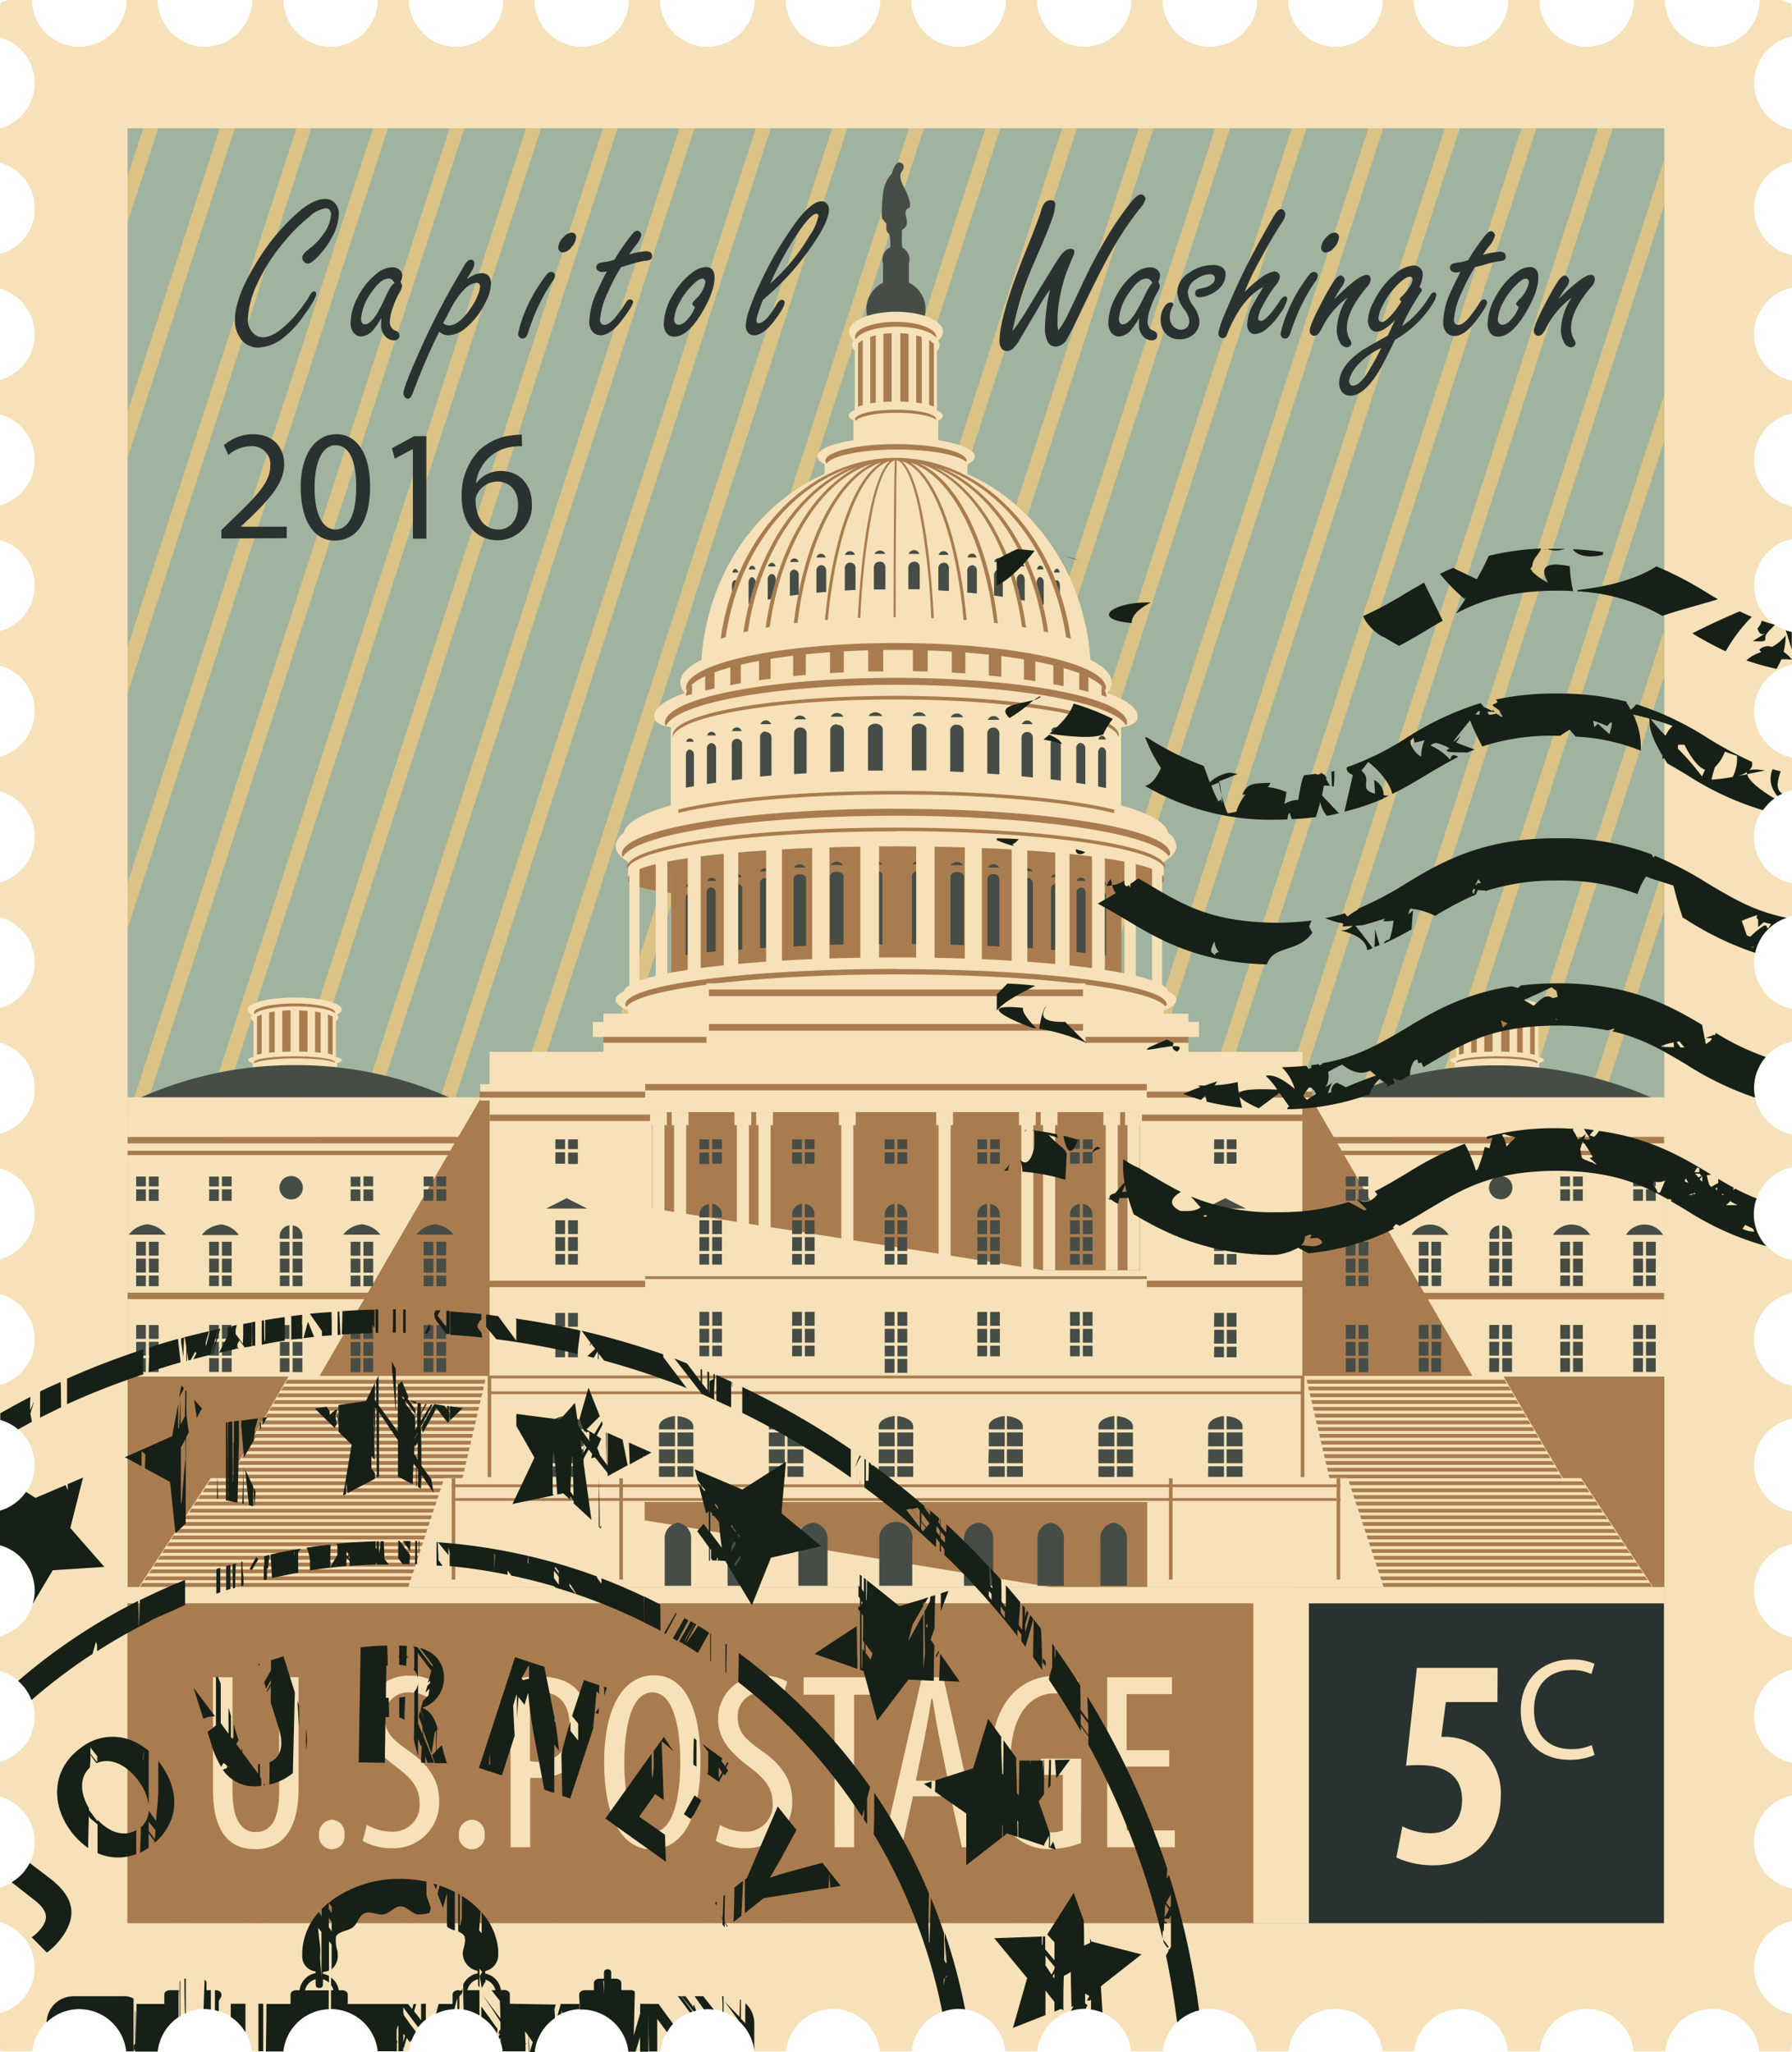 <svg xmlns="http://www.w3.org/2000/svg" viewBox="-0 -4.76837158203125e-7 297.21 340.26"><title>Depositphotos_103661510_08</title><g data-name="Layer 2"><g data-name="Layer 1"><path d="M.11.43A7.53 7.53 0 0 0 1.23 0h4.06a7.86 7.86 0 0 0 7.85 7.75A7.86 7.86 0 0 0 21 0h5.13A7.86 7.86 0 0 0 34 7.75 7.86 7.86 0 0 0 41.83 0H47a7.86 7.86 0 0 0 7.85 7.75A7.86 7.86 0 0 0 62.66 0h5.13a7.86 7.86 0 0 0 7.85 7.75A7.86 7.86 0 0 0 83.5 0h5.13a7.86 7.86 0 0 0 7.85 7.75A7.86 7.86 0 0 0 104.33 0h5.13a7.85 7.85 0 0 0 7.85 7.75A7.86 7.86 0 0 0 125.17 0h5.13a7.86 7.86 0 0 0 7.86 7.75A7.86 7.86 0 0 0 146 0h5.13A7.86 7.86 0 0 0 159 7.75 7.86 7.86 0 0 0 166.84 0H172a7.86 7.86 0 0 0 7.85 7.75A7.86 7.86 0 0 0 187.67 0h5.13a7.86 7.86 0 0 0 7.85 7.75A7.86 7.86 0 0 0 208.51 0h5.13a7.86 7.86 0 0 0 7.86 7.75A7.86 7.86 0 0 0 229.34 0h5.13a7.86 7.86 0 0 0 7.85 7.75A7.86 7.86 0 0 0 250.18 0h5.13a7.86 7.86 0 0 0 7.85 7.75A7.86 7.86 0 0 0 271 0h5.13A7.86 7.86 0 0 0 284 7.75 7.86 7.86 0 0 0 291.85 0h3.59a7.65 7.65 0 0 0 1.6.57 7.26 7.26 0 0 0 .16.82v4.66a7.87 7.87 0 0 0 0 15.41v5.43a7.86 7.86 0 0 0 0 15.4v5.43a7.86 7.86 0 0 0 0 15.4v5.43a7.86 7.86 0 0 0 0 15.4v5.43a7.87 7.87 0 0 0 0 15.41v5.43a7.86 7.86 0 0 0 0 15.4v5.43a7.86 7.86 0 0 0 0 15.41v5.43a7.86 7.86 0 0 0 0 15.4v5.42a7.87 7.87 0 0 0 0 15.41v5.42a7.87 7.87 0 0 0 0 15.41v5.43a7.86 7.86 0 0 0 0 15.41v5.43a7.86 7.86 0 0 0 0 15.4v5.43a7.86 7.86 0 0 0 0 15.41v5.43a7.86 7.86 0 0 0 0 15.4v5.43a7.86 7.86 0 0 0 0 15.41v5.43a7.86 7.86 0 0 0 0 15.4v5.17a7.88 7.88 0 0 0-.15 1h-5.28a7.82 7.82 0 0 0-15.56 0h-5.27a7.82 7.82 0 0 0-15.56 0h-5.28a7.82 7.82 0 0 0-15.56 0h-5.27a7.82 7.82 0 0 0-15.56 0h-5.28a7.82 7.82 0 0 0-15.56 0h-5.27a7.82 7.82 0 0 0-15.56 0h-5.28a7.82 7.82 0 0 0-15.56 0h-5.27a7.82 7.82 0 0 0-15.56 0h-5.27a7.82 7.82 0 0 0-15.56 0h-5.27a7.82 7.82 0 0 0-15.56 0h-5.28a7.82 7.82 0 0 0-15.56 0h-5.28a7.82 7.82 0 0 0-15.56 0h-5.27a7.82 7.82 0 0 0-15.56 0h-5.28a7.82 7.82 0 0 0-15.56 0H.08a6.85 6.85 0 0 0-.08-.79v-5.52a7.84 7.84 0 0 0 5.76-7.54A7.83 7.83 0 0 0 0 318.74V313a7.86 7.86 0 0 0 5.76-7.55A7.84 7.84 0 0 0 0 297.9v-5.75a7.84 7.84 0 0 0 5.76-7.54A7.83 7.83 0 0 0 0 277.07v-5.75a7.85 7.85 0 0 0 5.76-7.55A7.84 7.84 0 0 0 0 256.23v-5.75a7.83 7.83 0 0 0 5.76-7.54A7.83 7.83 0 0 0 0 235.4v-5.75a7.84 7.84 0 0 0 5.76-7.55A7.84 7.84 0 0 0 0 214.56v-5.75a7.84 7.84 0 0 0 5.76-7.54A7.84 7.84 0 0 0 0 193.73V188a7.85 7.85 0 0 0 5.76-7.55A7.84 7.84 0 0 0 0 172.89v-5.75a7.84 7.84 0 0 0 5.76-7.54A7.84 7.84 0 0 0 0 152.06v-5.75a7.85 7.85 0 0 0 5.76-7.55A7.84 7.84 0 0 0 0 131.22v-5.75a7.84 7.84 0 0 0 5.76-7.55A7.83 7.83 0 0 0 0 110.39v-5.75a7.85 7.85 0 0 0 5.76-7.55A7.84 7.84 0 0 0 0 89.55V83.8a7.84 7.84 0 0 0 5.76-7.54A7.83 7.83 0 0 0 0 68.72V63a7.85 7.85 0 0 0 5.76-7.55A7.84 7.84 0 0 0 0 47.88v-5.75a7.84 7.84 0 0 0 5.76-7.54A7.83 7.83 0 0 0 0 27v-5.7a7.84 7.84 0 0 0 5.76-7.55A7.85 7.85 0 0 0 0 6.21V1.07C0 .85.1.65.11.43z" fill="#f6e1b8"/><path fill="#9fb39f" d="M21.17 21.27h254.87v297.61H21.17z"/><path d="M31 318.88l96.83-297.61h-2.48L28.51 318.88zm-9.83-8.81l94-288.8h-2.47L21.17 302.44zm0-39l81.26-249.8H100L21.17 263.42zm47.92 47.84l96.83-297.64h-2.48L66.61 318.88zm25.39 0l96.84-297.64h-2.48L92 318.88zm-50.79 0l96.84-297.64H138L41.21 318.88zm12.69 0l96.85-297.64h-2.48L53.91 318.88zm25.4 0l96.84-297.64h-2.48L79.31 318.88zm-60.62-243l17.78-54.64h-2.48l-15.3 47zm0 156.11L89.73 21.27h-2.48L21.17 224.39zm0-195.13l5.08-15.62h-2.48l-2.6 8zm0 78.05l30.48-93.67h-2.48l-28 86zm0 39L64.34 21.27h-2.48L21.17 146.34zm0 39L77 21.27h-2.44L21.17 185.36zM276 143.54l-57 175.34h2.48L276 151.16zM107.19 318.88L204 21.27h-2.48l-96.81 297.61zM276 65.48l-82.45 253.4h2.48L276 73.1zm0 39l-69.71 214.4h2.48L276 112.13zm0 195.12l-6.26 19.24h2.48l3.78-11.59zm0-39l-19 58.26h2.47L276 268.23zm0-39l-31.65 97.29h2.48L276 229.21zm0-39l-44.32 136.28h2.48L276 190.18zm0-156.1l-95.11 292.38h2.48L276 34.08zM132.58 318.88l96.83-297.61h-2.47L130.1 318.88zm-12.7 0l96.83-297.61h-2.48L117.4 318.88zm25.39 0l96.84-297.61h-2.48L142.8 318.88zm12.7 0l96.84-297.61h-2.48l-96.84 297.61zM267.5 21.27H265l-96.81 297.61h2.48z" fill="#dbc385"/><path fill="#a97c50" d="M21.17 228.13H82.7v35.02H21.17z"/><path d="M41.13 175.78c0 .17.29.34.79.49v1.21h14v-1.21c.5-.15.79-.32.79-.49s-.35-.38-1-.53v-5.91a.86.86 0 0 0 .43-.61.71.71 0 0 0-.26-.47c.5-.26.79-.56.79-.86 0-1.11-3.49-2-7.8-2s-7.8.89-7.8 2c0 .31.29.61.79.86a.7.7 0 0 0-.26.47.86.86 0 0 0 .43.61v5.91c-.56.16-.9.33-.9.53z" fill="#f6e1b8"/><path d="M49 175.49c3.15 0 5.79.3 6.58.72v-.06c0-.54-3-1-6.73-1s-6.73.43-6.73 1c0 .06.05.1.11.15.6-.46 3.41-.81 6.77-.81zm0-8.62c3.15 0 5.79.48 6.58 1.13v-.09c0-.84-3-1.52-6.73-1.52s-6.73.68-6.73 1.52a.43.43 0 0 0 .11.24c.6-.73 3.41-1.28 6.77-1.28zm6.17 8v-6.32a4.53 4.53 0 0 0-.77-.33v6.48c.34.07.6.13.81.19zM51 174.4v-6.8c-.44 0-.9-.06-1.38-.07v6.83zm2.18.15v-6.65c-.29-.06-.59-.12-.92-.16v6.73zm-9.78.16v-6.48a4.51 4.51 0 0 0-.77.33v6.32c.22-.05.49-.11.79-.17zm4.79-.35v-6.83c-.47 0-.93 0-1.37.07v6.8zm-2.63.11v-6.73c-.33 0-.63.1-.92.16v6.65z" fill="#a97c50"/><path d="M48.94 176.61A62.63 62.63 0 0 0 23.29 182h51.28a62.53 62.53 0 0 0-25.63-5.39z" fill="#454d46"/><path fill="#f6e1b8" d="M21.17 181.95H82.7v46.31H21.17z"/><path fill="#a97c50" d="M79.82 181.95l-26.88 46.3H82.7v-46.3h-2.88z"/><path d="M24.7 224.78h1.61v-2.29H24.7zm-2.12-16.59h1.61v-2.29h-1.61zM24.7 222h1.61v-2.29H24.7zm-.26-19a4.42 4.42 0 0 0-3.08 1.72h6.16a4.42 4.42 0 0 0-3.08-1.72zm-1.86 8h1.61v-2.3h-1.61zm2.12-2.8h1.61v-2.3H24.7zm0 2.8h1.61v-2.3H24.7zm0 2.26h1.61v-1.76H24.7zm-.51-18.17h-1.61v1.62h1.61zm2.12 2.13H24.7v1.9h1.61zm-2.12 0h-1.61v1.9h1.61zm2.12-2.13H24.7v1.62h1.61zm-3.73 32.41h1.61v-2.3h-1.61zm0-14.24h1.61v-1.76h-1.61zm0 8.73h1.61v-2.29h-1.61zm0 2.8h1.61v-2.29h-1.61zm2.12 2.71h1.61v-2.3H24.7zM36.81 211h1.61v-2.3h-1.61zm0 16.49h1.61v-2.29h-1.61zm0-2.71h1.61v-2.29h-1.61zm0-2.8h1.61v-2.29h-1.61zm0-8.73h1.61v-1.75h-1.61zm-2.12-5.06h1.61v-2.29h-1.61zm0 19.29h1.61v-2.28h-1.61zm0-16.49h1.61v-2.29h-1.61zm0 13.79h1.61v-2.29h-1.61zm0-2.8h1.61v-2.29h-1.61zm0-8.73h1.61v-1.75h-1.61zm3.73-18.17h-1.61v1.62h1.61zm0 2.13h-1.61v1.9h1.61zm-1.61 11h1.61v-2.31h-1.61zm-.51-13.11h-1.61v1.62h1.61zm0 2.13h-1.61v1.9h1.61zm.25 5.83a4.42 4.42 0 0 0-3.08 1.72h6.16a4.42 4.42 0 0 0-3.08-1.78zm25.34-8h-1.61v1.62h1.61zM60 203a4.43 4.43 0 0 0-3.08 1.72h6.16A4.42 4.42 0 0 0 60 203zm.28 19h1.61v-2.29h-1.61zm-.51-24.77h-1.61v1.9h1.61zm2.12 0h-1.61v1.9h1.61zm-1.61 11h1.61v-2.33h-1.61zm-.51-13.11h-1.61v1.62h1.61zm.51 29.7h1.61v-2.29h-1.61zm-2.12 0h1.61v-2.29h-1.61zm0-11.53h1.61v-1.79h-1.61zm0 8.73h1.61v-2.29h-1.61zm2.12-11h1.61v-2.32h-1.61zm0 16.49h1.61v-2.31h-1.61zm-2.12-19.29h1.61v-2.32h-1.61zm0 2.8h1.61v-2.32h-1.61zm2.12 2.26h1.61v-1.78h-1.61zm-2.12 14.24h1.61v-2.32h-1.61zM74 197.21h-1.61v1.9H74zm0-2.13h-1.61v1.62H74zm-2.12 2.13h-1.61v1.9h1.61zm0-2.13h-1.61v1.62h1.61zm.51 15.92H74v-2.3h-1.61zm-2.12 0h1.61v-2.3h-1.61zm0 11h1.61v-2.29h-1.61zm0-8.73h1.61v-1.77h-1.61zm0 11.53h1.61v-2.29h-1.61zm0 2.71h1.61v-2.31h-1.61zM72.14 203a4.41 4.41 0 0 0-3.08 1.72h6.16a4.41 4.41 0 0 0-3.08-1.72zm.25 5.15H74v-2.25h-1.61zm-2.12 0h1.61v-2.25h-1.61zM72.39 222H74v-2.29h-1.61zm0-8.73H74v-1.77h-1.61zm0 11.53H74v-2.29h-1.61zm0 2.71H74v-2.31h-1.61z" fill="#454d46"/><path d="M21.17 215.41h60.42v-1.07H21.17zm0-23.88h60.42v-.73H21.17zm0-3v1.06h60.42v-1.09z" fill="#a97c50"/><path d="M46.42 213.25H48v-1.75h-1.58zM48 203.19a1.78 1.78 0 0 0-1.61 1.72v.49H48zM46.42 211H48v-2.3h-1.58zm0-2.8H48v-2.3h-1.58zm2.12-5v2.21h1.61v-.49a1.78 1.78 0 0 0-1.61-1.73zm0 7.8h1.61v-2.3h-1.61zm0-2.8h1.61v-2.3h-1.61zm0 5.06h1.61v-1.76h-1.61zm-2.12 14.24H48v-2.3h-1.58zm2.12-2.71h1.61v-2.29h-1.61zM46.42 222H48v-2.29h-1.58zm0 2.8H48v-2.29h-1.58zm2.12 2.71h1.61v-2.31h-1.61zm0-5.51h1.61v-2.29h-1.61zm1.69-25.06a1.94 1.94 0 1 0-1.94 1.94 1.94 1.94 0 0 0 1.94-1.96z" fill="#454d46"/><path fill="#a97c50" d="M214.5 228.13h61.54v35.02H214.5z"/><path d="M256.07 175.78c0 .17-.29.34-.79.49v1.21h-14v-1.21c-.5-.15-.79-.32-.79-.49s.34-.38 1-.53v-5.91a.86.86 0 0 1-.43-.61.7.7 0 0 1 .26-.47c-.5-.26-.79-.56-.79-.86 0-1.11 3.49-2 7.8-2s7.8.89 7.8 2c0 .31-.29.61-.79.86a.71.71 0 0 1 .26.47.86.86 0 0 1-.43.61v5.91c.55.16.9.33.9.53z" fill="#f6e1b8"/><path d="M254.89 176.3c.06 0 .11-.1.11-.15 0-.54-3-1-6.74-1s-6.73.43-6.73 1v.06c.79-.41 3.42-.72 6.58-.72 3.45 0 6.25.35 6.78.81zm0-8.15a.43.43 0 0 0 .11-.24c0-.84-3-1.52-6.74-1.52s-6.73.68-6.73 1.52v.09c.79-.65 3.42-1.13 6.58-1.13 3.45 0 6.25.55 6.78 1.28zm-12.13 6.57v-6.48a4.58 4.58 0 0 0-.78.33v6.32c.21-.06.48-.12.78-.18zm4.79-.35v-6.83c-.47 0-.93 0-1.37.07v6.8zm-2.63.11v-6.73c-.33 0-.63.1-.92.16v6.65zm9.63.42v-6.32a4.53 4.53 0 0 0-.77-.33v6.48c.3.04.57.1.77.16zm-4.19-.49v-6.8q-.67-.05-1.38-.07v6.83zm2.18.15v-6.66c-.29-.06-.59-.12-.92-.16v6.73z" fill="#a97c50"/><path d="M222.63 182h51.28a64.09 64.09 0 0 0-51.28 0z" fill="#454d46"/><path fill="#f6e1b8" d="M214.5 181.95h61.54v46.31H214.5z"/><path fill="#a97c50" d="M217.38 181.95l26.88 46.3H214.5v-46.3h2.88z"/><path d="M272.5 222.49h-1.61v2.29h1.61zm2.12-16.59H273v2.29h1.61zm-2.12 13.79h-1.61V222h1.61zm-2.83-14.93h6.16a3.62 3.62 0 0 0-6.16 0zm4.95 3.94H273v2.3h1.61zm-2.12-2.8h-1.61v2.29h1.61zm0 2.8h-1.61v2.3h1.61zm0 2.8h-1.61v1.75h1.61zm.5-14.8h1.61v-1.62H273zm-2.12 2.41h1.61v-1.9h-1.61zm2.12 0h1.61v-1.9H273zm-2.12-2.41h1.61v-1.62h-1.61zm3.73 28.49H273v2.29h1.61zm0-13.7H273v1.75h1.61zm0 8.19H273V222h1.61zm0 2.8H273v2.29h1.61zm-2.12 2.71h-1.61v2.29h1.61zm-12.1-16.49h-1.61v2.3h1.61zm0 16.49h-1.61v2.29h1.61zm0-2.71h-1.61v2.29h1.61zm0-2.8h-1.61V222h1.61zm0-8.19h-1.61v1.75h1.61zm2.12-5.6h-1.61v2.29h1.61zm0 19.3h-1.61v2.29h1.61zm0-16.49h-1.61v2.3h1.61zm0 13.79h-1.61v2.29h1.61zm0-2.8h-1.61V222h1.61zm0-8.19h-1.61v1.75h1.61zm-3.73-14.8h1.61v-1.62h-1.61zm0 2.41h1.61v-1.9h-1.61zm1.61 6.79h-1.61v2.29h1.61zm.51-9.2h1.61v-1.62h-1.61zm0 2.41h1.61v-1.9h-1.61zm-3.33 5.65h6.16a3.62 3.62 0 0 0-6.16 0zm-22.26-8.06h1.61v-1.62h-1.61zm-1.21 8.06h6.16a3.62 3.62 0 0 0-6.16 0zm2.83 14.93h-1.61V222h1.61zm.51-20.58H239v-1.9h-1.61zm-2.12 0h1.61v-1.9h-1.61zm1.61 6.79h-1.61v2.29h1.61zm.51-9.2H239v-1.62h-1.61zm-.51 25.79h-1.61v2.29h1.61zm2.12 0h-1.61v2.29H239zm0-11h-1.61v1.75H239zm0 8.19h-1.61V222H239zm-2.12-11h-1.61V211h1.61zm0 16.49h-1.61v2.29h1.61zM239 205.9h-1.61v2.29H239zm0 2.8h-1.61v2.3H239zm-2.12 2.8h-1.61v1.75h1.61zm2.12 13.7h-1.61v2.29H239zm-15.8-26.09h1.61v-1.9h-1.61zm0-2.41h1.61v-1.62h-1.61zm2.12 2.41h1.61v-1.9h-1.61zm0-2.41h1.61v-1.62h-1.61zm-.51 12h-1.61v2.3h1.61zm2.12 0h-1.61v2.3h1.61zm0 11h-1.61v2.3h1.61zm0-8.19h-1.61v1.75h1.61zm0 11h-1.61v2.29h1.61zm0 2.71h-1.61v2.29h1.61zM222 204.76h6.16a3.62 3.62 0 0 0-6.16 0zm2.83 1.14h-1.63v2.29h1.61zm2.12 0h-1.61v2.29h1.61zm-2.12 13.79h-1.63V222h1.61zm0-8.19h-1.63v1.75h1.61zm0 11h-1.63v2.29h1.61zm0 2.71h-1.63v2.29h1.61z" fill="#454d46"/><path d="M215.61 191.53H276v-.73h-60.39zm0-3v1.06H276v-1.09zm0 26.91H276v-1.07h-60.39z" fill="#a97c50"/><path d="M250.77 211.5h-1.61v1.75h1.61zm-1.61-6.1h1.61v-.49a1.78 1.78 0 0 0-1.61-1.72zm1.61 3.31h-1.61V211h1.61zm0-2.8h-1.61v2.29h1.61zm-3.73-1v.49h1.61v-2.21a1.79 1.79 0 0 0-1.65 1.72zm1.61 3.79H247v2.3h1.61zm0-2.8H247v2.29h1.61zm0 5.6H247v1.75h1.61zm2.12 13.7h-1.61v2.29h1.61zm-2.12-2.71H247v2.29h1.61zm2.12-2.8h-1.61V222h1.61zm0 2.8h-1.61v2.29h1.61zm-2.12 2.71H247v2.29h1.61zm0-5.5H247v2.3h1.61zm.25-20.83a1.94 1.94 0 1 0-1.94-1.94 1.94 1.94 0 0 0 1.95 1.93z" fill="#454d46"/><path fill="#f6e1b8" d="M259.23 245.16H37.97l9.93-17.01h201.41l9.92 17.01z"/><path fill="#f6e1b8" d="M274.15 263.15H23.04l11.92-18.06h227.28l11.91 18.06z"/><path d="M266.18 251.28H31l-.42.63h236zm-3-4.49H34l-.41.63h230.04zm4.44 6.74H29.54l-.42.63h239zm5.19 7.86H24.35l-.42.63h249.33zM264 247.92H33.24l-.41.63h231.54zm1.48 2.25H31.76l-.41.63h234.5zm-.78-1.17H32.5l-.42.63h233zm2.22 3.37H30.28l-.41.63h237.47zm1.48 2.25H28.79l-.41.63h240.44zm3 4.49H25.83l-.42.63h246.37zm2.22 3.37h-250l-.41.63H274zm-1.48-2.24h-247l-.41.62h247.79zm-3-4.5H28.05l-.41.63h241.92zm.74 1.13H27.31l-.41.62h243.4zm.74 1.12H26.57l-.41.62H271zm-15.82-20.22H42.39l-.37.63h213.16zm-2.62-4.49H45l-.37.63h207.92zm-.66-1.12H45.67l-.36.63H251.9zm1.31 2.25H44.36l-.37.63h209.22zm-3.28-5.62H47.64l-.37.64h202.66zm3.93 6.75H43.7l-.37.63h210.53zm-3.28-5.62H47l-.37.63h204zm.66 1.12H46.32l-.37.63h205.29zm4.59 7.86H41.74l-.37.63h214.46zm-1.31-2.25H43l-.37.63h211.89zm3.94 6.74h-219l-.37.62h219.74zm.65 1.12H38.46l-.37.63h221zm-1.31-2.25H39.77l-.36.63H257.8zm-.66-1.13H40.42l-.36.64h217.08zm5.7 4.5H34.72l-.42.62h228.59zm-6.36-5.62h-215l-.37.63h215.75z" fill="#a97c50"/><circle cx="148.6" cy="43.03" r="2.24" fill="#454d46"/><path d="M153.51 51.29a4.91 4.91 0 1 1-4.9-4.91 4.91 4.91 0 0 1 4.9 4.91z" fill="#454d46"/><path fill="#454d46" d="M146.45 43.03h4.3v6.2h-4.3z"/><path d="M147.62 41.64s.22-2.67-.29-3-.29-1.5-.29-1.5l-.77-.95a24 24 0 0 1 .29-4.78 5.63 5.63 0 0 1 1.35-2.63s.55-2.12 1.39-1.83.66 1 .25 1.5-.18 1.57.29 2.42 1.61 3.33.84 3.65-.44 1.31-.4 1.46.37 1.31-.26 1.83-.37.22-.44 1.39a12.92 12.92 0 0 0 .15 2.48z" fill="#454d46"/><path d="M155.61 73v-3.26c.5-.24.79-.52.79-.81s-.35-.62-1-.89v-9.79a1.63 1.63 0 0 0 .42-1 1.5 1.5 0 0 0-.26-.78 2 2 0 0 0 .84-1.47c0-1.83-3.49-3.31-7.8-3.31s-7.8 1.51-7.8 3.31a2 2 0 0 0 .79 1.44 1.51 1.51 0 0 0-.26.78 1.63 1.63 0 0 0 .43 1V68c-.61.26-1 .56-1 .89s.29.57.79.81V73c-3.63.56-6 1.54-6 2.66 0 .47.44.92 1.21 1.32v9.82c0 1.15 5.3 2.08 11.85 2.08s11.84-.93 11.84-2.08V77c.77-.4 1.21-.85 1.21-1.32-.01-1.15-2.43-2.13-6.05-2.68z" fill="#f6e1b8"/><path d="M195.11 140.26a2.87 2.87 0 0 0-1.36-2.14c-.8-4.65-20.7-8.36-45.14-8.36s-44.36 3.71-45.16 8.36a2.88 2.88 0 0 0-1.36 2.14c0 .92.73 1.81 2.08 2.64v3.1c0 2.15 19.89 3.89 44.44 3.89S193 148.11 193 146v-3.06c1.38-.87 2.11-1.76 2.11-2.68z" fill="#f6e1b8"/><path d="M188.69 118.78c0-1.4-1.85-2.73-5.07-3.87a2.74 2.74 0 0 0 .75-1.77c0-1.34-1.26-2.6-3.51-3.73-1.29-18.65-15.23-33.3-32.26-33.3s-31 14.65-32.27 33.3c-2.24 1.13-3.5 2.39-3.5 3.73a2.74 2.74 0 0 0 .75 1.77c-3.23 1.15-5.07 2.47-5.07 3.87 0 1 1 1.55 2.74 1.79v42.71c0 2.29 16.72 4.14 37.35 4.14s37.34-1.84 37.34-4.14v-42.7c1.77-.22 2.75-.76 2.75-1.8z" fill="#f6e1b8"/><path d="M148.71 68.45c3.16 0 5.79.5 6.58 1.17v-.09c0-.89-3-1.6-6.73-1.6s-6.74.71-6.74 1.6a.52.52 0 0 0 .11.26c.57-.79 3.37-1.34 6.78-1.34zm0-14.28c3.16 0 5.79.79 6.58 1.86a1.08 1.08 0 0 0 0-.15c0-1.39-3-2.51-6.73-2.51s-6.74 1.12-6.74 2.51a1 1 0 0 0 .11.41c.57-1.2 3.37-2.12 6.78-2.12zm-.11 19.47c-6.47 0-11.71 1.25-11.71 2.79a.85.85 0 0 0 .19.45c.92-1.32 5.79-2.34 11.72-2.34 5.49 0 10.06.87 11.44 2.05 0-.06.08-.11.08-.17-.01-1.53-5.25-2.78-11.72-2.78zm6.28-6.19V57a4.09 4.09 0 0 0-.78-.57v10.73a4.4 4.4 0 0 1 .78.28zm-4.19-.81V55.37a13.06 13.06 0 0 0-1.37-.12v11.33zm2.18.25v-11c-.29-.1-.6-.19-.92-.26v11.12zm-9.78.27V56.41a4 4 0 0 0-.78.57v10.46a4.31 4.31 0 0 1 .78-.28zm4.79-.58V55.25a13 13 0 0 0-1.37.12v11.27zm-2.63.18V55.61a9.45 9.45 0 0 0-.92.26v11z" fill="#a97c50"/><path d="M179 114.34l1.52.37v-2.63c-.46-.25-1-.51-1.52-.75zm-9.18-1.68l1.89.28v-3.84l-1.89-.39zm4.88.78l1.7.33v-3.42c-.54-.17-1.11-.34-1.7-.51zm8 .26v1.59l.83.25a2.86 2.86 0 0 0-.87-1.83zm-31.29-2.41l2.45.05V107l-2.45-.07zm6.44.23l2.26.14v-4.24c-.74-.06-1.49-.12-2.26-.17zm6.15.48l2.07.22v-4.1c-.68-.09-1.37-.19-2.07-.28zm-20-.67h2.48V107H144zm-6.34.28l2.29-.13v-4.28l-2.29.17zm-22.89 3.47v-1.62a3.2 3.2 0 0 0-1.06 1.92zm11.12-2.28l1.91-.26v-3.88c-.66.11-1.3.24-1.91.38zm-4.76.81l1.73-.32v-3.54c-.6.16-1.18.34-1.73.51zm-4.17.9l1.54-.36v-2.93c-.56.23-1.07.47-1.54.72zm14.59-2.4l2.1-.2v-4.12l-2.1.27z" fill="#a97c50"/><path d="M146.83 91.84a1 1 0 0 0-1.79 0h1.79zm5.65 0a.94.94 0 0 0-1.77 0h1.77zm4.83.17a.85.85 0 0 0-1.64 0h1.64zm4.65.43a.76.76 0 0 0-1.5 0h.75zm-29.52.74a.7.7 0 0 0-1.38 0h.69zm4.5-.74a.78.78 0 0 0-1.52 0h.76zm4.86-.44a.86.86 0 0 0-1.65 0h1.65zm30.72 3.69c-.32 0-.58.4-.58.89v1.26c.23.64.48 1.41.72 2.31l.45.11v-3.67c-.01-.5-.27-.89-.59-.89zm-6.25-2.52a.75.75 0 0 0-.68-.62.76.76 0 0 0-.69.62h.69zm6.8 1.24c-.08-.36-.29-.62-.55-.62s-.47.26-.54.62h.54zm2.21 1.79c-.24 0-.43.29-.49.67a23.81 23.81 0 0 1 1 2.91v-2.67c0-.5-.23-.9-.51-.9zm.48-1.27c-.06-.36-.25-.62-.48-.62s-.41.26-.48.62h1zm-47.12-1c-.09-.36-.33-.62-.62-.62a.72.72 0 0 0-.63.62h1.25zm41.26 0c-.09-.36-.33-.62-.62-.62s-.53.26-.62.62h1.23zm-13.4-.62a.89.89 0 0 0-.87.89v3.69l1.75.1v-3.81a.88.88 0 0 0-.89-.9zm-4.9-.17a.92.92 0 0 0-.94.9v3.66h1.88V94a.92.92 0 0 0-.94-.89zm-5.66 0a.93.93 0 0 0-1 .9v3.7h1.91V94a.93.93 0 0 0-.91-.89zm15.28.6a.85.85 0 0 0-.8.9v3.61l1.6.16v-3.8a.85.85 0 0 0-.81-.9zm4.38.74a.83.83 0 0 0-.73.9v3.37l1.45.21v-3.61a.83.83 0 0 0-.73-.89zm3.69.73c-.36 0-.66.4-.66.9v2c.14.39.29.85.43 1.33l.89.16v-3.52c-.01-.5-.31-.9-.67-.9zM141 93.28a.89.89 0 0 0-.88.89v3.74l1.77-.09v-3.64a.89.89 0 0 0-.89-.9zm-15.7 1.14c-.07-.36-.29-.62-.55-.62s-.48.26-.56.62h.56zm-.55 1.28c-.32 0-.59.4-.59.89v3.51h.12a23.46 23.46 0 0 1 1.07-3.17v-.32c-.04-.52-.35-.91-.63-.91zm-2.79-1.38c-.23 0-.42.26-.49.62h1c-.12-.36-.31-.62-.54-.62zm14.26-.61a.86.86 0 0 0-.81.9v3.68l1.62-.15v-3.53a.86.86 0 0 0-.84-.9zM128 95.18c-.37 0-.67.4-.67.9v3.35l.51-.09a23.6 23.6 0 0 1 .82-2.35v-.91c.01-.5-.28-.9-.66-.9zm-6.08 1c-.29 0-.52.4-.52.9v1.62a21.9 21.9 0 0 1 .87-2.28.43.43 0 0 0-.34-.21zm9.82-1.76a.83.83 0 0 0-.74.9v3.47l1.47-.2v-3.24a.83.83 0 0 0-.72-.89z" fill="#454d46"/><path d="M120.35 105.65c2-13.61 10.13-24.51 20.65-28.11-8.94 3.86-15.79 14.31-17.7 27.3l.74-.17c2-13.32 9.12-23.85 18.24-27.24-7.64 3.7-13.51 13.89-15.3 26.64l.68-.12c1.94-13.78 8.63-24.46 17-27.06-6.43 3.08-11.42 13.35-13 26.45l.61-.07c1.68-13.91 7.21-24.5 13.92-26.6-4.63 2.76-8.17 13-9.36 26.12h.47c1.32-14.33 5.47-25 10.28-26.33-2.7 2.28-4.6 12.53-5.3 26h.41a122.53 122.53 0 0 1 2-17.79c1-5 2.46-8.09 3.73-8.33-.12 1.78-.19 12.16-.22 26h.35c0-7 0-13.13.08-17.7 0-2.65 0-4.78.07-6.24v-2.08c1.3.23 2.73 3.31 3.75 8.36a120.43 120.43 0 0 1 2 17.79h.43c-.7-13.51-2.62-23.77-5.32-26 4.82 1.32 9 12 10.25 26.34h.51c-1.2-13.16-4.73-23.36-9.36-26.12 6.71 2.1 12.24 12.68 13.92 26.6l.6.07C164 90.19 159 79.89 152.5 76.86c8.37 2.56 15.08 13.27 17 27.09l.68.12c-1.78-12.69-7.61-22.85-15.2-26.58 9.07 3.43 16.16 13.92 18.14 27.19l.74.17c-1.9-12.93-8.69-23.35-17.58-27.25 10.46 3.64 18.53 14.5 20.53 28.06l.8.26c-2.41-17-14.38-29.86-28.87-30h-.35c-14.5.12-26.46 13-28.87 30z" fill="#a97c50"/><path d="M148.61 107.77c18 0 32.86 3 34.64 6.74.06-.13.18-.26.18-.39 0-4.14-15.59-7.5-34.82-7.5s-34.83 3.36-34.83 7.5a1.28 1.28 0 0 0 .13.52c1.49-3.85 16.44-6.87 34.7-6.87z" fill="#a97c50"/><path d="M159.75 118.93a1.19 1.19 0 0 0-2.09 0h2.09zm6 .43a1.05 1.05 0 0 0-1.92 0h1zm-1 1.27a1 1 0 0 0-1 .9v6.73l2 .14v-6.87a1 1 0 0 0-.99-.9zm5.61.74a.92.92 0 0 0-.93.9v6.45l1.87.19v-6.64a.92.92 0 0 0-.93-.9zM152.44 120c-.67 0-1.21.4-1.21.89v6.86h2.42v-6.9c0-.42-.54-.85-1.21-.85zm6.27.17a1 1 0 0 0-1.12.9v6.85l2.23.09v-6.91a1 1 0 0 0-1.11-.9zm-5.14-1.45a1.35 1.35 0 0 0-2.27 0h2.27zm25.68 4.45a.83.83 0 0 0-.75.9v5.72l1.5.24v-6a.83.83 0 0 0-.75-.82zm-32.91-4.45a1.38 1.38 0 0 0-2.3 0h2.3zm36.44 5.17c-.36 0-.65.4-.65.9v5.62l1.31.26v-5.88c0-.47-.29-.87-.66-.87zm.62-1.27c-.09-.35-.33-.62-.62-.62s-.53.27-.62.62h.62zm-12.16-2.55a.93.93 0 0 0-1.75 0h.87zm3.85 2.39a.87.87 0 0 0-.84.9v5.85l1.68.22v-6.06a.87.87 0 0 0-.83-.88zm.79-1.27a.84.84 0 0 0-.79-.62.85.85 0 0 0-.79.62h.79zm4.07.71a.71.71 0 0 0-1.41 0H180zM118 123.21a.84.84 0 0 0-.76.9V130l1.52-.24v-5.68a.84.84 0 0 0-.76-.87zm4.22-.71a.87.87 0 0 0-.85.9v6l1.7-.22v-5.8a.87.87 0 0 0-.85-.89zm-3.5-.56a.72.72 0 0 0-1.42 0h1.42zm-3.67 1.06a.63.63 0 0 0-1.25 0h1.25zm-.63 1.28c-.37 0-.66.4-.66.89v5.44l1.33-.26v-5.18c0-.45-.29-.85-.67-.85zm12.59-3a.92.92 0 0 0-.95.9v6.59l1.89-.18v-6.41a.92.92 0 0 0-.95-.81zm11.82-1.17a1 1 0 0 0-1.13.9V128l2.26-.09v-6.81a1 1 0 0 0-1.13-.9zm1.06-1.27a1.22 1.22 0 0 0-2.12 0h2.12zm-6.22.43a1.08 1.08 0 0 0-1.95 0h1zM123 121.22a.83.83 0 0 0-1.6 0h.8zm22.19-1.22c-.68 0-1.23.4-1.23.89v6.89h2.45v-6.86c0-.49-.55-.92-1.22-.92zm-17.29.07a.94.94 0 0 0-1.77 0h.89zm4.8.54a1 1 0 0 0-1 .9v6.84l2.08-.14v-6.69a1 1 0 0 0-1.09-.89z" fill="#454d46"/><path d="M185.9 145.16c0-1.66-16.71-3-37.3-3s-37.31 1.34-37.31 3v17.93c0 2.29 16.72 4.14 37.35 4.14s37.34-1.85 37.34-4.14v-15.2z" fill="#a97c50"/><path d="M148.61 140.33c-24.55 0-44.44 2.37-44.44 5.3v.37c0 .78 2.62 1.5 7.13 2.11v-2.73c0-1.66 16.7-3 37.31-3s37.3 1.34 37.3 3v2.73c4.5-.61 7.13-1.33 7.13-2.11v-.34c-.04-2.96-19.9-5.33-44.43-5.33z" fill="#a97c50"/><path d="M153.57 143.31a1.47 1.47 0 0 0-2.27 0h2.27zm12.15.53a1.12 1.12 0 0 0-1.92 0h1zm4.65 1.75a.87.87 0 0 0-.93.77v10.77l1.87.12v-10.89a.87.87 0 0 0-.94-.78zm-5.61-.65a.92.92 0 0 0-1 .78v11.12l2 .09v-11.21a.93.93 0 0 0-1-.78zm-6-.37c-.62 0-1.12.35-1.12.78v11.29l2.23.07v-11.37c-.05-.43-.54-.77-1.16-.77zm1-1.1a1.29 1.29 0 0 0-2.09 0h1zm11.49 1a1 1 0 0 0-1.75 0h.87zm-18.8-.07c-.67 0-1.21.36-1.21.78v11.34h2.42v-11.33c-.01-.42-.55-.78-1.22-.78zm30.34 3.38a.73.73 0 0 0-.65.78v9.67l1.31.16v-9.83a.73.73 0 0 0-.67-.77zm-2.79-1.71a.73.73 0 0 0-1.41 0h.7zm3.45.62a.62.62 0 0 0-1.24 0h1.24zm-8.3-.13a.81.81 0 0 0-.84.77v10.14l1.68.14v-10.28a.81.81 0 0 0-.89-.78zm4.15.62a.76.76 0 0 0-.75.78v9.9l1.5.15v-10.06a.76.76 0 0 0-.8-.78zm-3.37-1.72a.81.81 0 0 0-.79-.54.83.83 0 0 0-.79.54h.79zm-57.17.62a.74.74 0 0 0-1.42 0h.71zm3.5.49a.81.81 0 0 0-.85.77v10.25l1.7-.14v-10.12a.82.82 0 0 0-.89-.78zm24.12-3.24a1.5 1.5 0 0 0-2.3 0h2.3zM127 145.58a.87.87 0 0 0-.95.77v10.87l1.89-.12v-10.74a.88.88 0 0 0-.94-.78zm-4-.13a.86.86 0 0 0-1.6 0h.8zm-8 1.58a.63.63 0 0 0-1.25 0h.62zm-.63 1.1a.73.73 0 0 0-.66.77v9.46l1.33-.16v-9.29a.72.72 0 0 0-.62-.77zm3.58-1a.77.77 0 0 0-.76.78v10l1.52-.16v-9.86a.77.77 0 0 0-.71-.72zm20.82-2.6c-.63 0-1.13.35-1.13.78v11.34l2.26-.06v-11.25c.1-.43-.45-.77-1.07-.77zm1.06-1.1a1.32 1.32 0 0 0-2.12 0h1.06zm5.3 1c-.68 0-1.23.36-1.23.78v11.36h2.45v-11.38c.06-.42-.49-.78-1.16-.78zm-11.52-.57a1.15 1.15 0 0 0-1.95 0h1zm-1 1.1c-.57 0-1 .35-1 .78v11.19l2.08-.09v-11.1c.04-.45-.42-.8-1-.8zm-4.8-.46a1 1 0 0 0-1.77 0h.89z" fill="#454d46"/><path d="M195.11 165.8c0-.5-.48-1-1.36-1.44-.8-3.12-20.7-5.61-45.14-5.61s-44.36 2.49-45.16 5.61c-.88.46-1.36.94-1.36 1.44s.73 1.21 2.08 1.77v2.05c0 1.44 19.89 2.61 44.44 2.61s44.39-1.17 44.39-2.61v-2.05c1.38-.57 2.11-1.16 2.11-1.77z" fill="#f6e1b8"/><path d="M176.19 136.77a1.16 1.16 0 0 0-1.18 1.14v26a1.18 1.18 0 0 0 2.37 0v-26a1.16 1.16 0 0 0-1.19-1.14zm-14.77-1.48a1.3 1.3 0 0 0-1.41 1.13v26a1.45 1.45 0 0 0 2.83 0v-26a1.3 1.3 0 0 0-1.43-1.13zm-7.94-.22c-.85 0-1.53.5-1.53 1.13v26c0 .63.68 1.13 1.53 1.13s1.53-.51 1.53-1.13v-26c-.01-.62-.7-1.13-1.54-1.13zm15.61.76a1.23 1.23 0 0 0-1.3 1.14v26a1.31 1.31 0 0 0 2.6 0V137a1.23 1.23 0 0 0-1.31-1.17zm22.83 4.17c-.46 0-.84.51-.84 1.14v26c0 .64.37 1.14.84 1.14s.83-.51.83-1.14v-26c0-.63-.37-1.14-.83-1.14zm-4.48-.91a1.06 1.06 0 0 0-.95 1.14v26a1 1 0 1 0 1.89 0v-26a1.05 1.05 0 0 0-.94-1.13zm-5.26-.9a1.1 1.1 0 0 0-1.07 1.14v26a1.07 1.07 0 1 0 2.13 0v-26a1.1 1.1 0 0 0-1.06-1.14zm-60.94-1.42a1.17 1.17 0 0 0-1.2 1.14v26a1.2 1.2 0 0 0 2.4 0v-26a1.17 1.17 0 0 0-1.2-1.14zm23-1.7c-.86 0-1.55.5-1.55 1.13v26c0 .63.69 1.13 1.55 1.13s1.55-.51 1.55-1.13v-26c.03-.62-.66-1.13-1.52-1.13zm-29.1 3.12a1.1 1.1 0 0 0-1.08 1.14v26a1.08 1.08 0 1 0 2.16 0v-26a1.11 1.11 0 0 0-1.05-1.14zm21-2.91a1.31 1.31 0 0 0-1.44 1.13v26a1.47 1.47 0 0 0 2.87 0v-26a1.31 1.31 0 0 0-1.35-1.12zm-7.77.54a1.23 1.23 0 0 0-1.31 1.14v26a1.33 1.33 0 0 0 2.63 0V137a1.24 1.24 0 0 0-1.25-1.17zm-18.61 3.26a1.06 1.06 0 0 0-1 1.14v26a1 1 0 1 0 1.92 0v-26a1.06 1.06 0 0 0-.85-1.12zm-4.54 1.41c-.47 0-.85.51-.85 1.14v26c0 .62.38 1.13.85 1.13s.84-.51.84-1.13v-26c.08-.63-.3-1.13-.77-1.13z" fill="#f6e1b8"/><path d="M148.61 113.55c19.84 0 36.16 3 38.13 6.74.07-.13.2-.25.2-.39 0-4.14-17.16-7.5-38.32-7.5s-38.34 3.36-38.34 7.5a1.22 1.22 0 0 0 .15.52c1.63-3.85 18.09-6.87 38.18-6.87zm0 20.55c-25.13 0-45.48 3.36-45.48 7.5a1 1 0 0 0 .17.52c2-3.84 21.48-6.86 45.31-6.86 23.54 0 42.91 3 45.23 6.73.09-.13.24-.25.24-.39 0-4.13-20.36-7.49-45.47-7.49zm36.88-12a.32.32 0 0 0 .08-.18c0-3.61-16.55-6.53-37-6.53s-37 2.92-37 6.53a.86.86 0 0 0 0 .25c1-3.45 17.13-6.19 36.92-6.19s35.82 2.73 37 6.15zm-36.88 15.71c23.72 0 43.12 2.71 44.54 6.12a.29.29 0 0 0 .09-.17c0-3.61-20-6.53-44.63-6.53S104 140.19 104 143.8a.64.64 0 0 0 .06.24c1.14-3.45 20.64-6.19 44.55-6.19zm0 22.85c-24.8 0-44.89 2.64-44.89 5.9a.77.77 0 0 0 .17.42c1.93-3 21.2-5.41 44.73-5.41 23.23 0 42.36 2.32 44.65 5.3.08-.1.23-.2.23-.31-.01-3.23-20.11-5.87-44.89-5.87zm-36.09-25.86c7.51-1.84 20.86-3.07 36.09-3.07s28.7 1.24 36.18 3.1v-.58c-7.49-1.86-20.89-3.1-36.18-3.1s-28.57 1.23-36.09 3.07z" fill="#a97c50"/><path fill="#f6e1b8" d="M217.56 179.76H216v-5.35H81.2v5.35h-1.56v2.72h1.56v45.77H216v-45.77h1.56v-2.72z"/><path fill="#f6e1b8" d="M198.86 169.45h-1.76v-1.37h-97.01v1.37h-1.76v2.5h1.76v3.17h97.01v-3.17h1.76v-2.5z"/><path fill="#a97c50" d="M100.09 171.92h97.01v.99h-97.01z"/><path fill="#f6e1b8" d="M181.17 165.22h-1.14v-2.17h-62.86v2.17h-1.14v3.97h1.14v5.02h62.86v-5.02h1.14v-3.97z"/><path fill="#a97c50" d="M117.58 169.79h62.04v1.11h-62.04z"/><path fill="#a97c50" d="M117.58 164.07h62.04v1.11h-62.04z"/><path fill="#a97c50" d="M107 179.74h83.2v1.06H107z"/><path fill="#a97c50" d="M107 211.61h83.2v.46H107z"/><path d="M79.55 182H107v-1H79.55zm110.65-1v1h27.45v-1z" fill="#a97c50"/><path d="M81.22 185.88H108v-1.07H81.22zm108-1.07v1.07H216v-1.07z" fill="#a97c50"/><path d="M79.55 213.42H107v-1.06H79.55zm110.65-1.06v1.06h27.45v-1.06z" fill="#a97c50"/><path fill="#a97c50" d="M189.05 210.63h-16.01l-64.89-10.25V184.4h80.9v26.23z"/><path fill="#f6e1b8" d="M220.51 245.16H76.69l3.97-17.01h135.88l3.97 17.01z"/><path fill="#f6e1b8" d="M229.48 263.15H67.72l5.96-18.06h149.84l5.96 18.06z"/><path fill="#a97c50" d="M190.28 263.15H174.2l-67.28-11.06v-3.04h83.36v14.1z"/><path d="M125.42 186.57h.39v24.06h2v-24.06h.39v-2.17h-2.79zm13.72 0h.39v24.06h2v-24.06h.39v-2.17h-2.79zm-27.73 0h.39v24.06h2v-24.06h.39v-2.17h-2.79zm10.41 0h.39v24.06h2v-24.06h.39v-2.17h-2.79zm-14 0h.39v24.06h2v-24.06h.39v-2.17h-2.79zm61.18 0h.39v24.06h2v-24.06h.39v-2.17H169zm17.6-2.17v2.17h.4v24.06h2v-24.06h.39v-2.17zm-3.6 2.17h.39v24.06h2v-24.06h.39v-2.17H183zm-10.4 0h.4v24.06h2v-24.06h.39v-2.17h-2.79zm-17.32 0h.39v24.06h2v-24.06h.39v-2.17h-2.79z" fill="#f6e1b8"/><path d="M118.12 207.42h1.61v-2.29h-1.61zm0-18.5v1.62h1.61v-1.62zm-2.12 18.5h1.61v-2.29H116zm0-2.8h1.61v-2.29H116zm0-11.62h1.61v-1.9H116zm0 8.39v.48h1.61v-2.21a1.78 1.78 0 0 0-1.61 1.68zm2.12-1.73v2.21h1.61v-.48a1.78 1.78 0 0 0-1.61-1.77zM116 209.68h1.61v-1.75H116zm2.12 0h1.61v-1.75h-1.61zm0-5.06h1.61v-2.29h-1.61zM116 190.55h1.61v-1.62H116zm2.12 2.41h1.61v-1.9h-1.61z" fill="#454d46"/><path d="M133.49 207.42h1.61v-2.29h-1.61zm0-18.5v1.62h1.61v-1.62zm-2.12 18.5H133v-2.29h-1.61zm0-2.8H133v-2.29h-1.61zm0-11.66H133v-1.9h-1.61zm0 8.39v.48H133v-2.21a1.78 1.78 0 0 0-1.63 1.72zm2.12-1.73v2.21h1.61v-.48a1.78 1.78 0 0 0-1.61-1.73zm-2.12 10.06H133v-1.75h-1.61zm2.12 0h1.61v-1.75h-1.61zm0-5.06h1.61v-2.29h-1.61zm-2.12-14.07H133v-1.62h-1.61zm2.12 2.41h1.61v-1.9h-1.61z" fill="#454d46"/><path d="M148.85 207.42h1.61v-2.29h-1.61zm0-18.5v1.62h1.61v-1.62zm-2.12 18.5h1.61v-2.29h-1.61zm0-2.8h1.61v-2.29h-1.61zm0-11.66h1.61v-1.9h-1.61zm0 8.39v.48h1.61v-2.21a1.78 1.78 0 0 0-1.61 1.72zm2.12-1.73v2.21h1.61v-.48a1.78 1.78 0 0 0-1.61-1.73zm-2.12 10.06h1.61v-1.75h-1.61zm2.12 0h1.61v-1.75h-1.61zm0-5.06h1.61v-2.29h-1.61zm-2.12-14.07h1.61v-1.62h-1.61zm2.12 2.41h1.61v-1.9h-1.61z" fill="#454d46"/><path d="M164.22 207.42h1.61v-2.29h-1.61zm0-18.5v1.62h1.61v-1.62zm-2.12 18.5h1.61v-2.29h-1.61zm0-2.8h1.61v-2.29h-1.61zm0-11.66h1.61v-1.9h-1.61zm0 8.39v.48h1.61v-2.21a1.78 1.78 0 0 0-1.61 1.72zm2.12-1.73v2.21h1.61v-.48a1.78 1.78 0 0 0-1.61-1.73zm-2.12 10.06h1.61v-1.75h-1.61zm2.12 0h1.61v-1.75h-1.61zm0-5.06h1.61v-2.29h-1.61zm-2.12-14.07h1.61v-1.62h-1.61zm2.12 2.41h1.61v-1.9h-1.61z" fill="#454d46"/><path d="M179.59 207.42h1.61v-2.29h-1.61zm0-18.5v1.62h1.61v-1.62zm-2.12 18.5h1.61v-2.29h-1.61zm0-2.8h1.61v-2.29h-1.61zm0-11.66h1.61v-1.9h-1.61zm0 8.39v.48h1.61v-2.21a1.78 1.78 0 0 0-1.62 1.72zm2.12-1.73v2.21h1.61v-.48a1.78 1.78 0 0 0-1.61-1.73zm-2.12 10.06h1.61v-1.75h-1.61zm2.12 0h1.61v-1.75h-1.61zm0-5.06h1.61v-2.29h-1.61zm-61.46 18h1.61v-2.29h-1.61zm-2.12 0h1.61v-2.29H116zm0-2.8h1.61v-2.3H116zm0 5.06h1.61v-1.76H116zm2.12 0h1.61v-1.76h-1.61zm0-5.06h1.61v-2.3h-1.61zm15.36 2.8h1.61v-2.29h-1.61zm-2.12 0H133v-2.29h-1.61zm0-2.8H133v-2.3h-1.61zm0 5.06H133v-1.76h-1.61zm2.12 0h1.61v-1.76h-1.61zm0-5.06h1.61v-2.3h-1.61zm15.37 2.8h1.61v-2.29h-1.61zm-2.12 0h1.61v-2.29h-1.61zm2.12 5h1.61v-2.29h-1.61zm-2.12 0h1.61v-2.29h-1.61zm0-7.79h1.61v-2.3h-1.61zm0 5.06h1.61v-1.76h-1.61zm2.12 0h1.61v-1.76h-1.61zm0-5.06h1.61v-2.3h-1.61zm15.36 2.8h1.61v-2.29h-1.61zm-2.12 0h1.61v-2.29h-1.61zm0-2.8h1.61v-2.3h-1.61zm0 5.06h1.61v-1.76h-1.61zm2.12 0h1.61v-1.76h-1.61zm0-5.06h1.61v-2.3h-1.61zm15.37 2.8h1.61v-2.29h-1.61zm-2.12 0h1.61v-2.29h-1.61zm0-2.8h1.61v-2.3h-1.61zm0 5.06h1.61v-1.76h-1.61zm2.12 0h1.61v-1.76h-1.61zm0-5.06h1.61v-2.3h-1.61zm-2.12-29.32h1.61v-1.62h-1.61zm2.12 2.41h1.61v-1.9h-1.61z" fill="#454d46"/><path d="M94.23 207.42h1.61v-2.29h-1.61zm0-18.5v1.62h1.61v-1.62zm-2.12 18.5h1.61v-2.29h-1.61zm0-2.8h1.61v-2.29h-1.61zm0-11.66h1.61v-1.9h-1.61zm0 16.72h1.61v-1.75h-1.61zm2.12 0h1.61v-1.75h-1.61zm0-5.06h1.61v-2.29h-1.61zm0 18.17h1.61v-2.29h-1.61zm-2.12 0h1.61v-2.29h-1.61zm0-2.8h1.61v-2.29h-1.61zm0 5.06h1.61v-1.75h-1.61zm2.12 0h1.61v-1.75h-1.61zm0-5.06h1.61v-2.29h-1.61zm-2.12-29.45h1.61v-1.62h-1.61zm2.12 2.46h1.61v-1.9h-1.61z" fill="#454d46"/><path fill="#454d46" d="M90.58 200.39l3.4-1.72 3.4 1.72h-6.8z"/><path d="M203.47 207.42h1.61v-2.29h-1.61zm0-18.5v1.62h1.61v-1.62zm-2.12 18.5H203v-2.29h-1.61zm0-2.8H203v-2.29h-1.61zm0-11.66H203v-1.9h-1.61zm0 16.72H203v-1.75h-1.61zm2.12 0h1.61v-1.75h-1.61zm0-5.06h1.61v-2.29h-1.61zm0 18.17h1.61v-2.29h-1.61zm-2.12 0H203v-2.29h-1.61zm0-2.8H203v-2.29h-1.61zm0 5.06H203v-1.75h-1.61zm2.12 0h1.61v-1.75h-1.61zm0-5.06h1.61v-2.29h-1.61zm-2.12-29.45H203v-1.62h-1.61zm2.12 2.41h1.61v-1.9h-1.61z" fill="#454d46"/><path fill="#454d46" d="M199.82 200.39l3.4-1.72 3.4 1.72h-6.8z"/><path fill="#a97c50" d="M81.19 230.71h134.82v.46H81.19z"/><path fill="#a97c50" d="M81.19 228.09h134.82v.46H81.19z"/><path fill="#a97c50" d="M74.89 246.13h147.43v.46H74.89z"/><path fill="#a97c50" d="M74.89 248.4h147.43v.46H74.89z"/><path d="M94.16 244.88h2.64v-1.75h-2.64zm0-5.06h2.64v-2.3h-2.64zm0-5V237h2.64v-.48c0-.88-1.16-1.59-2.64-1.71zm0 7.8h2.64v-2.29h-2.64zm-3.08 0h2.64v-2.29h-2.64zm0-6.08v.46h2.64v-2.21c-1.48.14-2.64.85-2.64 1.75zm0 8.34h2.64v-1.75h-2.64zm0-5.06h2.64v-2.3h-2.64zm57.74 2.8h2.64v-2.29h-2.64zm0-2.8h2.64v-2.3h-2.64zm0 5.06h2.64v-1.75h-2.64zm-3.08 0h2.64v-1.75h-2.64zm3.08-10.07V237h2.64v-.48c0-.88-1.16-1.59-2.64-1.71zm-3.08 1.73v.46h2.64v-2.21c-1.48.14-2.64.85-2.64 1.75zm0 6.08h2.64v-2.29h-2.64zm0-2.8h2.64v-2.3h-2.64zm-15.14 5.06h2.64v-1.75h-2.64zm0-2.26h2.64v-2.29h-2.64zm0-7.8V237h2.64v-.48c0-.88-1.16-1.59-2.64-1.71zm0 5h2.64v-2.3h-2.64zm-3.08-3.28v.46h2.64v-2.21c-1.48.14-2.64.85-2.64 1.75zm0 8.34h2.64v-1.75h-2.64zm0-2.26h2.64v-2.29h-2.64zm0-2.8h2.64v-2.3h-2.64zm-18.22-3.28v.46h2.64v-2.21c-1.48.14-2.64.85-2.64 1.75zm0 3.28h2.64v-2.3h-2.64zm0 2.8h2.64v-2.29h-2.64zm3.08 2.26H115v-1.75h-2.64zm0-2.26H115v-2.29h-2.64zm0-7.8V237H115v-.48c0-.88-1.14-1.59-2.62-1.71zm0 5H115v-2.3h-2.64zm-3.08 5.06h2.64v-1.75h-2.64zm72.88-8.34v.46h2.64v-2.21c-1.48.14-2.64.85-2.64 1.75zm0 3.28h2.64v-2.3h-2.64zm3.08 5.06h2.64v-1.75h-2.64zm-3.08-2.26h2.64v-2.29h-2.64zm3.08 0h2.64v-2.29h-2.64zm0-7.8V237h2.64v-.48c0-.88-1.16-1.59-2.64-1.71zm-3.08 10.07h2.64v-1.75h-2.64zm3.08-5.06h2.64v-2.3h-2.64zM164 236.54v.46h2.64v-2.21c-1.52.14-2.64.85-2.64 1.75zm0 3.28h2.64v-2.3H164zm0 5.06h2.64v-1.75H164zm3-10.07V237h2.64v-.48c.04-.88-1.12-1.59-2.64-1.71zm-3.08 7.8h2.64v-2.29H164zm3.08-2.8h2.64v-2.3H167zm0 2.8h2.64v-2.29H167zm0 2.26h2.64v-1.75H167zm36.44-2.26h2.64v-2.29h-2.64zm0-2.8h2.64v-2.3h-2.64zm0-5V237h2.64v-.48c.04-.88-1.08-1.59-2.6-1.71zm0 10.07h2.64v-1.75h-2.64zm-3.08-5.06H203v-2.3h-2.6zm0-3.28v.46H203v-2.21c-1.44.14-2.6.85-2.6 1.75zm0 8.34H203v-1.75h-2.6zm0-2.26H203v-2.29h-2.6z" fill="#454d46"/><path d="M80.88 244.94h.59v-16.79h-.59zm134.85-16.79v16.79h.6v-16.79z" fill="#a97c50"/><path d="M74.92 261.91h.59v-16.79h-.59zm146.76-16.79v16.79h.6v-16.79z" fill="#a97c50"/><path d="M102.72 261.91h.59v-16.79h-.59zm91.16-16.79v16.79h.59v-16.79z" fill="#a97c50"/><path d="M151.36 255.27a2.77 2.77 0 1 0-5.53 0 3.12 3.12 0 0 0 0 .35v7.32h5.47v-7.32a3.12 3.12 0 0 0 .06-.35z" fill="#454d46"/><path d="M134.87 252.5a2.63 2.63 0 0 0-2.46 2.77 3.12 3.12 0 0 0 0 .35v7.32h4.84v-7.32a2.89 2.89 0 0 0 0-.35 2.62 2.62 0 0 0-2.38-2.77zm27.46 0a2.63 2.63 0 0 0-2.45 2.77 2.7 2.7 0 0 0 0 .35v7.32h4.85v-7.32a3.38 3.38 0 0 0 0-.35 2.62 2.62 0 0 0-2.4-2.77z" fill="#454d46"/><path d="M122.9 252.5a2.54 2.54 0 0 0-2.22 2.77 3.11 3.11 0 0 0 0 .35v7.32h4.38v-7.32a2.76 2.76 0 0 0-2.19-3.11zm51.39 0a2.54 2.54 0 0 0-2.22 2.77 2.72 2.72 0 0 0 0 .35v7.32h4.37v-7.32a3.38 3.38 0 0 0 0-.35 2.54 2.54 0 0 0-2.15-2.77z" fill="#454d46"/><path d="M112.47 252.5a2.54 2.54 0 0 0-2.22 2.77 2.72 2.72 0 0 0 0 .35v7.32h4.37v-7.32a2.4 2.4 0 0 0 0-.35 2.54 2.54 0 0 0-2.15-2.77zm72.26 0a2.54 2.54 0 0 0-2.22 2.77 3.11 3.11 0 0 0 0 .35v7.32h4.38v-7.67a2.54 2.54 0 0 0-2.16-2.77z" fill="#454d46"/><path fill="#f6e1b8" d="M21.16 263.17h254.87v55.71H21.16z"/><path d="M36.72 89.29v-1.41l1.8-1.75c4.33-4.12 6.29-6.31 6.31-8.87A3 3 0 0 0 41.47 74a5.78 5.78 0 0 0-3.6 1.44l-.73-1.62a7.44 7.44 0 0 1 4.8-1.82c3.65 0 5.19 2.5 5.19 4.93 0 3.13-2.27 5.66-5.84 9.11l-1.36 1.25v.05h7.62v1.9z" fill="#293230"/><path d="M61.38 80.63c0 5.77-2.14 9-5.9 9-3.31 0-5.56-3.11-5.61-8.71S52.33 72 55.77 72s5.61 3.23 5.61 8.63zm-9.21.26c0 4.41 1.36 6.91 3.44 6.91 2.35 0 3.47-2.74 3.47-7.07 0-4.17-1.07-6.91-3.44-6.91-2.01 0-3.47 2.45-3.47 7.07z" fill="#293230"/><path d="M68.48 74.47h-.05l-2.95 1.59-.48-1.74 3.71-2h2v17h-2.23z" fill="#293230"/><path d="M86.57 74a8.33 8.33 0 0 0-1.72.1 6.89 6.89 0 0 0-5.9 6H79a5.05 5.05 0 0 1 4.1-2c3 0 5.11 2.17 5.11 5.48a5.67 5.67 0 0 1-5.64 6c-3.63 0-6-2.82-6-7.23a10.66 10.66 0 0 1 2.87-7.65 9.23 9.23 0 0 1 5.43-2.5 11 11 0 0 1 1.67-.13zm-3.94 13.81c2 0 3.29-1.64 3.29-4.07s-1.38-3.89-3.5-3.89a3.78 3.78 0 0 0-3.29 2.09 2 2 0 0 0-.26 1c.05 2.79 1.33 4.85 3.73 4.85z" fill="#293230"/><path fill="#293230" d="M217.09 265.86h58.88v53.02h-58.88z"/><path d="M248.36 282.22h-8.56l-.75 5.77h1a10.29 10.29 0 0 1 6.07 2.44 9.87 9.87 0 0 1 2.79 7.41c0 6.32-4.18 11.45-11.25 11.45a14.47 14.47 0 0 1-6.07-1.29l1-5.17a10.75 10.75 0 0 0 4.63 1.14c3.18 0 5.27-2 5.27-5.52 0-4.33-3.28-5.77-7-5.77a15.79 15.79 0 0 0-2.29.1l1.8-16.23h13.39z" fill="#f6e1b8"/><path d="M264.47 291a10.25 10.25 0 0 1-4.25.79c-4.54 0-8-2.89-8-8.17 0-5 3.42-8.46 8.41-8.46a8.63 8.63 0 0 1 3.82.72l-.5 1.7a7.58 7.58 0 0 0-3.25-.67c-3.78 0-6.28 2.41-6.28 6.64 0 3.94 2.27 6.48 6.19 6.48a8.32 8.32 0 0 0 3.39-.67z" fill="#f6e1b8"/><path fill="#a97c50" d="M21.13 265.85h186.74v53.03H21.13z"/><path d="M38.56 278.11V297c0 5.06 1.67 6.78 3.85 6.78 2.38 0 3.89-1.84 3.89-6.78v-18.9h3.22v18.4c0 7.32-3 10.12-7.19 10.12s-7-2.76-7-9.75v-18.76z" fill="#f6e1b8"/><path d="M55 306.63a2.19 2.19 0 0 1-2.09-2.43 2.29 2.29 0 0 1 2.09-2.46 2.19 2.19 0 0 1 2.13 2.47 2.13 2.13 0 0 1-2.13 2.42z" fill="#f6e1b8"/><path d="M60.85 302.58a8.23 8.23 0 0 0 4.06 1.13 4.41 4.41 0 0 0 4.68-4.77c0-2.59-1.51-4.18-3.72-5.86s-5.31-4.18-5.31-7.82a7.1 7.1 0 0 1 7.44-7.4 7.32 7.32 0 0 1 4 1l-.79 2.76a5.89 5.89 0 0 0-3.35-1 3.89 3.89 0 0 0-4.06 4c0 2.8 1.46 3.89 4.14 5.81 3.39 2.38 4.89 5 4.89 8.11a7.55 7.55 0 0 1-7.9 7.91 9.5 9.5 0 0 1-4.77-1.21z" fill="#f6e1b8"/><path d="M78.2 306.63a2.19 2.19 0 0 1-2.09-2.43 2.29 2.29 0 0 1 2.13-2.47 2.19 2.19 0 0 1 2.13 2.47 2.13 2.13 0 0 1-2.13 2.43z" fill="#f6e1b8"/><path d="M84.68 278.53a18.71 18.71 0 0 1 4.68-.54c2.59 0 4.77.63 6.23 2.09a7.91 7.91 0 0 1 2.09 5.81 9 9 0 0 1-1.68 5.77 8.26 8.26 0 0 1-6.65 3.14h-1.42v11.5h-3.25zM87.9 292a5.32 5.32 0 0 0 1.25.13c3.18 0 5.31-2.09 5.31-6.06 0-2.89-1.21-5.48-4.77-5.48a6.59 6.59 0 0 0-1.8.21z" fill="#f6e1b8"/><path d="M116.18 292c0 10.58-3.64 14.64-8.16 14.64-4.68 0-7.82-5-7.82-14.47 0-9.33 3.35-14.39 8.28-14.39s7.7 5.22 7.7 14.22zm-12.63.21c0 5.81 1.13 11.58 4.68 11.58s4.6-6.15 4.6-11.67c0-5.27-1-11.5-4.64-11.5-3.52 0-4.64 5.85-4.64 11.59z" fill="#f6e1b8"/><path d="M119.4 302.58a8.23 8.23 0 0 0 4.06 1.13 4.41 4.41 0 0 0 4.68-4.77c0-2.59-1.5-4.18-3.72-5.86s-5.31-4.18-5.31-7.82a7.1 7.1 0 0 1 7.45-7.4 7.33 7.33 0 0 1 4 1l-.79 2.76a5.89 5.89 0 0 0-3.35-1 3.89 3.89 0 0 0-4.06 4c0 2.8 1.46 3.89 4.14 5.81 3.39 2.38 4.89 5 4.89 8.11a7.55 7.55 0 0 1-7.9 7.91 9.5 9.5 0 0 1-4.77-1.21z" fill="#f6e1b8"/><path d="M138.42 281h-5.14v-2.89h13.51V281h-5.14v25.3h-3.22z" fill="#f6e1b8"/><path d="M151.43 297.85l-1.88 8.45h-3.09l6.44-28.19h3.55l6.27 28.19h-3.18l-1.88-8.45zm5.81-2.59l-1.46-7.15c-.42-2-.79-4.35-1.13-6.44h-.17c-.33 2.13-.75 4.56-1.13 6.44l-1.46 7.15z" fill="#f6e1b8"/><path d="M179.29 305.59a14.48 14.48 0 0 1-5 1 8.41 8.41 0 0 1-6.65-2.76c-2-2.17-3.43-6.06-3.39-11.21 0-11 5.65-14.72 10.62-14.72a8.91 8.91 0 0 1 4 .79l-.71 2.76a7.06 7.06 0 0 0-3.26-.67c-3.51 0-7.32 2.8-7.32 11.54s3.3 11.5 6.69 11.5a4.63 4.63 0 0 0 2-.33v-9.2h-3.64v-2.68h6.69z" fill="#f6e1b8"/><path d="M193.92 292.92h-7.07v10.58h8v2.8h-11.22v-28.19h10.75v2.8h-7.53v9.29h7.07z" fill="#f6e1b8"/><path d="M53.89 33a2.11 2.11 0 0 1 1.8.84 2.59 2.59 0 0 1 .51 1.61 8.56 8.56 0 0 1-1.14 3.88 14.12 14.12 0 0 1-2.48 3.37q-1 1-1.54 1a.9.9 0 0 1-.68-.37.89.89 0 0 1-.23-.6q0-.61 1.07-1.4a10.1 10.1 0 0 0 2.39-2.46 6.21 6.21 0 0 0 1.31-3.26 1.18 1.18 0 0 0-.24-.81.9.9 0 0 0-.71-.26A5.2 5.2 0 0 0 51.23 36 28.45 28.45 0 0 0 47 40.25a29.81 29.81 0 0 0-4.34 6.81A15.18 15.18 0 0 0 41.11 53a3 3 0 0 0 .68 2 2.28 2.28 0 0 0 1.84.93q1.89 0 4.75-2.95a25.13 25.13 0 0 0 2.08-2.6 12.73 12.73 0 0 0 1-1.54q.26-.51.61-.51t.38.37q0 .79-2 3.54A16.49 16.49 0 0 1 47 56a7.11 7.11 0 0 1-4.16 1.63 3.51 3.51 0 0 1-3.16-1.84 5 5 0 0 1-.72-2.68q0-3.79 3.57-9.56a35.51 35.51 0 0 1 6.42-7.91Q51.81 33 53.89 33z" fill="#293230"/><path d="M63.26 52.7a13.36 13.36 0 0 1-1.14 1.72 3 3 0 0 1-2.18 1.37 1.63 1.63 0 0 1-1.47-.89 2.7 2.7 0 0 1-.33-1.37 9.44 9.44 0 0 1 1.22-4.3 11.34 11.34 0 0 1 3.29-4 4.17 4.17 0 0 1 2.43-.91 1.73 1.73 0 0 1 1.22.46 1.24 1.24 0 0 1 .42.91 2.93 2.93 0 0 1-.3 1.07 1.17 1.17 0 0 1 .26.65 3 3 0 0 1-.49 1.21 13.55 13.55 0 0 0-1 2.28 7.62 7.62 0 0 0-.54 2.42 1.71 1.71 0 0 0 .44 1.21 3.29 3.29 0 0 0 .72.4.75.75 0 0 1 .44.74.68.68 0 0 1-.24.54.91.91 0 0 1-.61.23 2 2 0 0 1-1.63-.84 2.62 2.62 0 0 1-.56-1.72c-.02-.26 0-.64.05-1.18zm2.18-5.77a1.73 1.73 0 0 0-.45-.57.85.85 0 0 0-.52-.18q-1.33 0-2.88 2.33a8.41 8.41 0 0 0-1.71 4.37 1.12 1.12 0 0 0 .17.67.58.58 0 0 0 .5.23q.84 0 2-1.79a29.59 29.59 0 0 0 1.45-2.9 15.36 15.36 0 0 1 .89-1.65 2.57 2.57 0 0 1 .55-.51z" fill="#293230"/><path d="M77.43 46.28q.72-.46 1.07-.63a3.17 3.17 0 0 1 1.4-.35 1.44 1.44 0 0 1 1.15.45 2 2 0 0 1 .38 1.34 6.87 6.87 0 0 1-.85 2.91 12.65 12.65 0 0 1-3.22 4.28 4.82 4.82 0 0 1-3 1.32 2.43 2.43 0 0 1-1.52-.6 107.82 107.82 0 0 0-4.28 9.91q-.4 1.21-.94 1.21a.7.7 0 0 1-.52-.35.86.86 0 0 1-.19-.54q0-.95 2.31-6.16A123.35 123.35 0 0 1 76 45.75q.66-1.12.89-1.54.61-1.14 1.19-1.14t.59.72a2.3 2.3 0 0 1-.42 1.09zm-3.93 7.28a1.27 1.27 0 0 0 1 .4q1.63 0 3.6-2.89a10.79 10.79 0 0 0 1.17-2.19 4.15 4.15 0 0 0 .35-1.35.67.67 0 0 0-.15-.47.61.61 0 0 0-.47-.16 3.28 3.28 0 0 0-2 1.1 12.27 12.27 0 0 0-2.19 3.1q-1 1.9-1.31 2.46z" fill="#293230"/><path d="M91.43 45.09a.61.61 0 0 1 .49.23.66.66 0 0 1 .14.39 2.36 2.36 0 0 1-.51 1.05A32.37 32.37 0 0 0 89 51.4a39.19 39.19 0 0 0-1.45 3.86q-.28.88-.87.88a.66.66 0 0 1-.56-.28.75.75 0 0 1-.19-.49A18.45 18.45 0 0 1 87 51.86a24.35 24.35 0 0 1 2.83-5.19 9.71 9.71 0 0 1 .94-1.25.9.9 0 0 1 .66-.33zm3.32-6.51a.7.7 0 0 1 .79.81 2.63 2.63 0 0 1-.78 1.61 2 2 0 0 1-1.42.86.68.68 0 0 1-.54-.25.79.79 0 0 1-.21-.56 2.68 2.68 0 0 1 .93-1.79 1.87 1.87 0 0 1 1.23-.68z" fill="#293230"/><path d="M103 44.3a28.64 28.64 0 0 0-2.1 4 13.11 13.11 0 0 0-1.38 4.67 1 1 0 0 0 .18.67.67.67 0 0 0 .55.23q.87 0 2.12-1.65a21.22 21.22 0 0 0 1.4-2q.33-.58.72-.58a.52.52 0 0 1 .38.16.48.48 0 0 1 .13.2q0 .65-1.7 2.89-2 2.7-3.71 2.7a1.77 1.77 0 0 1-1.49-.82 2.59 2.59 0 0 1-.37-1.49A12.76 12.76 0 0 1 99 48.37q.3-.7 1.64-3.38a3.11 3.11 0 0 1-.72.12 1.19 1.19 0 0 1-.65-.18.72.72 0 0 1-.38-.61.79.79 0 0 1 .51-.7 8.19 8.19 0 0 1 1.29-.23 9 9 0 0 0 1.22-.33 30.93 30.93 0 0 1 2-3 17.24 17.24 0 0 1 1.07-1.37 1.14 1.14 0 0 1 .73-.44.64.64 0 0 1 .45.25.68.68 0 0 1 .21.46 4.47 4.47 0 0 1-1 1.81 16.38 16.38 0 0 0-1 1.42 12.33 12.33 0 0 1 2.78-.53q1 0 1 .81a.64.64 0 0 1-.33.6 2.81 2.81 0 0 1-.91.18 17.38 17.38 0 0 0-2.64.67z" fill="#293230"/><path d="M117.08 44.28q1.43 0 1.43 1.75 0 2.33-2.15 5.91-2.34 3.88-4.53 3.88a1.56 1.56 0 0 1-1.49-.95 2.46 2.46 0 0 1-.25-1.14 9.78 9.78 0 0 1 1.54-4.88 11.79 11.79 0 0 1 3.37-3.78 3.73 3.73 0 0 1 2.08-.79zm-1.82 6.63c-.29-.23-.44-.41-.44-.54s.19-.35.56-.77a5 5 0 0 0 1.62-2.86.52.52 0 0 0-.09-.28.46.46 0 0 0-.44-.26q-.56 0-1.64 1.09a11.06 11.06 0 0 0-2.13 2.89 6.65 6.65 0 0 0-.9 2.82.9.9 0 0 0 .16.53.68.68 0 0 0 .58.32q.84 0 1.8-1.26a5.43 5.43 0 0 0 .68-1.09 3.43 3.43 0 0 0 .24-.59z" fill="#293230"/><path d="M126.51 49.77q-.52 1.37-.79 2.21a4.76 4.76 0 0 0-.26 1.18c0 .29.14.44.42.44s1-.4 1.63-1.19a21.71 21.71 0 0 0 1.4-2.09q.37-.6.77-.6t.46.44q0 .75-1.73 3.05t-3.34 2.4a1.29 1.29 0 0 1-1.08-.56 1.61 1.61 0 0 1-.3-1 9.08 9.08 0 0 1 .59-2.72 42.9 42.9 0 0 1 1.72-4.21 59.17 59.17 0 0 1 6.14-10.44q2.5-3.3 4.14-3.3a1.06 1.06 0 0 1 .86.4 1.38 1.38 0 0 1 .35.93q0 2.46-4.37 8.17a42.22 42.22 0 0 1-4.65 5.12zm1.24-2.77a32 32 0 0 0 6.5-7.89 9 9 0 0 0 1.49-3.28c0-.26-.11-.39-.33-.39q-1 0-3.5 3.84a55 55 0 0 0-4.16 7.72z" fill="#293230"/><path d="M167.92 54.93q1-1.33 1.8-2.56.45-.72 2.39-3.93L173.6 46q1.64-2.7 2.18-3.46.89-1.28 1.77-1.28c.42 0 .63.16.63.49a2 2 0 0 1-.24.84q-.18.35-1 2.44a25.06 25.06 0 0 0-1.24 4.74 19.57 19.57 0 0 0-.31 3.17v.85c0 .31.07.65.13 1a15.27 15.27 0 0 0 1.54-2.53q.8-1.65 2.48-5.24 1.59-3.44 3.72-7.14a52.85 52.85 0 0 1 4.18-6.17q1.14-1.47 1.82-1.47a.7.7 0 0 1 .54.3.72.72 0 0 1 .2.46 5 5 0 0 1-1.08 1.74 54.62 54.62 0 0 0-4.07 6q-2.22 3.82-5.56 10.87-1.49 3.16-2.27 4.49a2.3 2.3 0 0 1-1.89 1.37 1.48 1.48 0 0 1-1.36-.8 4.92 4.92 0 0 1-.45-2.38 29.78 29.78 0 0 1 .84-6.3 25.5 25.5 0 0 0-1.91 3.01l-1.59 2.7q-1.12 1.88-1.49 2.53a6.9 6.9 0 0 1-1.17 1.56 1.43 1.43 0 0 1-1 .42 1.07 1.07 0 0 1-1-.61 2.16 2.16 0 0 1-.23-1q0-4.17 4.37-15 2.13-5.28 2.48-6.47a3.71 3.71 0 0 1 .63-1.47 1.29 1.29 0 0 1 1-.46q.77 0 .77.74a9 9 0 0 1-.66 2.72q-.75 2.07-2.41 5.86-1.14 2.61-1.61 3.91a54.86 54.86 0 0 0-2.42 8.5z" fill="#293230"/><path d="M188.95 52.7a13.22 13.22 0 0 1-1.14 1.72 3 3 0 0 1-2.19 1.37 1.63 1.63 0 0 1-1.47-.89 2.7 2.7 0 0 1-.33-1.37 9.44 9.44 0 0 1 1.22-4.3 11.34 11.34 0 0 1 3.29-4 4.17 4.17 0 0 1 2.43-.91 1.73 1.73 0 0 1 1.22.46 1.24 1.24 0 0 1 .42.91 2.93 2.93 0 0 1-.3 1.07 1.17 1.17 0 0 1 .26.65 3 3 0 0 1-.49 1.21 13.46 13.46 0 0 0-1 2.28 7.61 7.61 0 0 0-.54 2.42 1.71 1.71 0 0 0 .44 1.21 3.27 3.27 0 0 0 .72.4.75.75 0 0 1 .44.74.68.68 0 0 1-.24.54.91.91 0 0 1-.61.23 2 2 0 0 1-1.62-.84 2.62 2.62 0 0 1-.56-1.72c-.02-.26 0-.64.05-1.18zm2.19-5.77a1.73 1.73 0 0 0-.45-.57.86.86 0 0 0-.52-.18q-1.33 0-2.88 2.33a8.41 8.41 0 0 0-1.71 4.37 1.12 1.12 0 0 0 .17.67.58.58 0 0 0 .5.23q.84 0 2-1.79a29.82 29.82 0 0 0 1.56-2.89 15.45 15.45 0 0 1 .89-1.65 2.56 2.56 0 0 1 .43-.52z" fill="#293230"/><path d="M201.1 43.95a2.81 2.81 0 0 1 1.63.39 1.35 1.35 0 0 1 .54 1.18 3.17 3.17 0 0 1-.77 2 5.07 5.07 0 0 1-2.2 1.47 4 4 0 0 1-1.35.3q-.73 0-.73-.65a.72.72 0 0 1 .42-.67q.11-.05 1.19-.3a2.64 2.64 0 0 0 1.19-.61 1.15 1.15 0 0 0 .47-.88.67.67 0 0 0-.21-.54 1 1 0 0 0-.63-.17 4.1 4.1 0 0 0-2.24.82 2.65 2.65 0 0 0-1.41 2.2 4.39 4.39 0 0 0 .93 2.28 4.75 4.75 0 0 1 1 2.53 2.74 2.74 0 0 1-1.36 2.42 3.43 3.43 0 0 1-1.91.54 3 3 0 0 1-2.55-1.21 3.42 3.42 0 0 1-.61-2 3.72 3.72 0 0 1 .7-2.3 1.24 1.24 0 0 1 .94-.61q.44 0 .44.35a1 1 0 0 1-.16.42 3.71 3.71 0 0 0-.4 1.77 2 2 0 0 0 .61 1.46 1.73 1.73 0 0 0 1.24.53 1.32 1.32 0 0 0 1.07-.46 1.51 1.51 0 0 0 .31-1 3.65 3.65 0 0 0-.84-1.91 5.2 5.2 0 0 1-1.15-2.93 3.82 3.82 0 0 1 1.91-3.1 6.72 6.72 0 0 1 3.93-1.32z" fill="#293230"/><path d="M206.43 48.42a17.92 17.92 0 0 1 2.57-2.26 5.29 5.29 0 0 1 2.39-1.16.87.87 0 0 1 .58.25.85.85 0 0 1 .31.65 3 3 0 0 1-.75 1.47 21.11 21.11 0 0 0-2.2 3.51 5.51 5.51 0 0 0-.66 1.86c0 .32.15.47.45.47q.94 0 3.18-3.37.45-.68.82-.68t.37.42a6.43 6.43 0 0 1-1.33 2.61 10.17 10.17 0 0 1-2.41 2.58 2.93 2.93 0 0 1-1.61.61 1.13 1.13 0 0 1-1.08-.65 1.91 1.91 0 0 1-.21-.89 7.57 7.57 0 0 1 1.1-3.56q.26-.47 1.57-2.7-3.57 1.81-6 7.81-.23.68-.7.68a.71.71 0 0 1-.54-.23.89.89 0 0 1-.21-.6 14.28 14.28 0 0 1 1.09-3.24q2.08-5 3.88-8.49t4-7.28a7.28 7.28 0 0 1 .82-1.23.86.86 0 0 1 .63-.32.65.65 0 0 1 .51.32 1 1 0 0 1 .17.56 2.62 2.62 0 0 1-.56 1.32q-1.89 2.93-3.76 6.44a41.25 41.25 0 0 0-2.42 5.1z" fill="#293230"/><path d="M217.95 45.09a.62.62 0 0 1 .49.23.66.66 0 0 1 .14.39 2.36 2.36 0 0 1-.51 1.05 32.41 32.41 0 0 0-2.59 4.65 39.35 39.35 0 0 0-1.48 3.85q-.28.88-.87.88a.66.66 0 0 1-.56-.28.75.75 0 0 1-.19-.49 18.43 18.43 0 0 1 1.12-3.51 24.36 24.36 0 0 1 2.83-5.19 9.73 9.73 0 0 1 .94-1.25.9.9 0 0 1 .68-.33zm3.32-6.51a.7.7 0 0 1 .79.81 2.63 2.63 0 0 1-.77 1.63 2 2 0 0 1-1.42.86.68.68 0 0 1-.54-.25.8.8 0 0 1-.21-.56 2.67 2.67 0 0 1 .93-1.79 1.87 1.87 0 0 1 1.22-.7z" fill="#293230"/><path d="M221.32 49.58l.44-.42q3.65-3.58 4.89-3.58.68 0 .68.75a2.08 2.08 0 0 1-.61 1.25q-3.34 3.91-3.34 6.89a3.53 3.53 0 0 0 .52 1.84 1.37 1.37 0 0 1 .24.63.55.55 0 0 1-.21.4.71.71 0 0 1-.54.25 1.42 1.42 0 0 1-1.21-.91 4.28 4.28 0 0 1-.47-2.09 10.17 10.17 0 0 1 1.78-5.24 14 14 0 0 0-4.42 5.4q-.52.93-1.12.93a.64.64 0 0 1-.49-.21.85.85 0 0 1-.24-.63q0-.95 2.15-5 1.15-2.18 1.82-3.16t1.14-1a.62.62 0 0 1 .44.21.77.77 0 0 1 .25.56 2.24 2.24 0 0 1-.51 1.11 18.68 18.68 0 0 0-1.19 2.02z" fill="#293230"/><path d="M232.53 54.09a15.05 15.05 0 0 0 2.78-2.49 18.63 18.63 0 0 0 1.91-2.65q.28-.46.58-.46c.28 0 .42.13.42.4a3.81 3.81 0 0 1-.66 1.58 18 18 0 0 1-6.19 5.87q-1.92 4-2.83 5.47-2.41 3.79-4.54 3.79a1.7 1.7 0 0 1-1.61-.88 2.37 2.37 0 0 1-.28-1.16q0-2.75 3.53-5.28.56-.42 4.53-2.63.77-1.63 1.19-2.56Q229.5 55 228.3 55a1.29 1.29 0 0 1-1.17-.77 2.27 2.27 0 0 1-.26-1.05 7.51 7.51 0 0 1 1-3.24 13.82 13.82 0 0 1 3.53-4.53 5.19 5.19 0 0 1 3.06-1.39 1.57 1.57 0 0 1 1.17.51 1.33 1.33 0 0 1 .33 1 5.06 5.06 0 0 1-.54 2c.27.26.4.45.4.58a.68.68 0 0 1-.17.35q-.47.65-1.52 2.44a28 28 0 0 0-1.6 3.19zm-3.43 3.61a11.31 11.31 0 0 0-4.07 3 5.75 5.75 0 0 0-1.17 2 1.76 1.76 0 0 0-.1.53.78.78 0 0 0 .1.4.6.6 0 0 0 .54.32q1.08 0 2.54-2.33 1.25-2.08 2.16-3.92zm3.3-7.7c-.16-.18-.25-.3-.25-.37s.09-.24.26-.4a8.44 8.44 0 0 0 1.42-1.75 2.43 2.43 0 0 0 .44-1.12c0-.32-.15-.47-.44-.47q-.75 0-2.15 1.44a12.78 12.78 0 0 0-2.59 3.81 4.5 4.5 0 0 0-.46 1.61.7.7 0 0 0 .14.47.51.51 0 0 0 .4.16q.61 0 1.71-1.26a13.35 13.35 0 0 0 1.19-1.58 3.08 3.08 0 0 0 .33-.54z" fill="#293230"/><path d="M244.62 44.3a28.64 28.64 0 0 0-2.1 4 13.11 13.11 0 0 0-1.38 4.67 1 1 0 0 0 .18.67.67.67 0 0 0 .55.23q.87 0 2.12-1.65a21.22 21.22 0 0 0 1.4-2q.33-.58.72-.58a.52.52 0 0 1 .38.16.48.48 0 0 1 .14.32q0 .65-1.7 2.89-2 2.7-3.71 2.7a1.77 1.77 0 0 1-1.49-.82 2.59 2.59 0 0 1-.37-1.49 12.76 12.76 0 0 1 1.22-4.95q.3-.7 1.64-3.38a3.11 3.11 0 0 1-.72.12 1.19 1.19 0 0 1-.65-.18.72.72 0 0 1-.38-.61.79.79 0 0 1 .51-.7 8.19 8.19 0 0 1 1.29-.23 9 9 0 0 0 1.22-.33 30.94 30.94 0 0 1 2-3 17.22 17.22 0 0 1 1.07-1.37 1.14 1.14 0 0 1 .73-.44.64.64 0 0 1 .45.25.68.68 0 0 1 .21.46 4.47 4.47 0 0 1-1 1.81 16.42 16.42 0 0 0-1 1.42 12.33 12.33 0 0 1 2.78-.53q1 0 1 .81a.64.64 0 0 1-.33.6 2.81 2.81 0 0 1-.91.18 17.39 17.39 0 0 0-2.64.67z" fill="#293230"/><path d="M253.71 44.28q1.43 0 1.43 1.75 0 2.33-2.15 5.91-2.34 3.88-4.53 3.88a1.56 1.56 0 0 1-1.49-.95 2.46 2.46 0 0 1-.25-1.14 9.78 9.78 0 0 1 1.54-4.88 11.79 11.79 0 0 1 3.37-3.79 3.73 3.73 0 0 1 2.08-.78zm-1.82 6.63c-.29-.23-.44-.41-.44-.54s.19-.35.56-.77a5 5 0 0 0 1.57-2.86.52.52 0 0 0-.09-.28.46.46 0 0 0-.44-.26q-.56 0-1.64 1.09a11.06 11.06 0 0 0-2.13 2.89 6.65 6.65 0 0 0-.86 2.82.9.9 0 0 0 .16.53.68.68 0 0 0 .58.32q.84 0 1.8-1.26a5.43 5.43 0 0 0 .68-1.09 3.42 3.42 0 0 0 .26-.59z" fill="#293230"/><path d="M258.5 49.58l.44-.42q3.65-3.58 4.89-3.58.68 0 .68.75a2.08 2.08 0 0 1-.61 1.25q-3.34 3.91-3.34 6.89a3.53 3.53 0 0 0 .52 1.84 1.37 1.37 0 0 1 .24.63.55.55 0 0 1-.21.4.71.71 0 0 1-.54.25 1.42 1.42 0 0 1-1.21-.91 4.28 4.28 0 0 1-.47-2.09 10.17 10.17 0 0 1 1.78-5.24 14 14 0 0 0-4.42 5.4q-.52.93-1.12.93a.63.63 0 0 1-.49-.21.85.85 0 0 1-.24-.63q0-.95 2.15-5 1.15-2.18 1.82-3.16t1.14-1a.62.62 0 0 1 .49.32.77.77 0 0 1 .25.56 2.24 2.24 0 0 1-.51 1.11 18.7 18.7 0 0 0-1.24 1.91z" fill="#293230"/><path d="M33.5 233.54l-1.31-1.45.45 3zM97.81 223l.07.2c0-.15.09-.31.13-.46l.7.91c-.47.47-.9.86-1.31 1.21l1.08.28.58-1 .1.12v1.1h.12v-.94l.91 1.18a131 131 0 0 1 13.71 4.57L110 225v-.43a134.05 134.05 0 0 0-13.55-3.92l1.5 2zm18.5 8.12l.2.08v-.1l.12.15c.69.29 1.36.62 2 .92l-.19-.24v-.51c0-1.25.09-2.47.13-3.51l-.23-.11v.87c-.21.09-.44.21-.66.32v2l-.07-.09v-3.37l-.29-.11v3.11l-.88-1.16v-2.28l-.24-.09v2.08l-2.26-3c-.69-.27-1.37-.57-2.08-.82q2.17 2.78 4.33 5.58zm-20.56-6.64c.17-1.28.33-2.55.5-3.85-3.53-.83-7.12-1.48-10.75-2l.13.18v3.49l-3-4.06c-.68-.09-1.35-.21-2-.29V220l1.69 2.06a129.78 129.78 0 0 1 13.43 2.43zm-33.89 7.19c0-.57 0-1.1-.06-1.61l-1.11 2.25-4.55.66v2.33l-.18-1.21a.45.45 0 0 0-.05.08c.05.54.1 1.07.16 1.58l.08-.14v1.8l2.17 2.12-1.43 8.47.51-.27v-2c.08.57.17 1.21.25 1.85l4.53-2.38v-.94l-.58-.8v-2.08l.54.7c-.07-3.54-.14-6.63-.22-9.16.1 2.37.2 4.84.3 7.31v-6.93l.23.34q0 5.64.05 11.36l.36-.19v-10.62l3.14 4.64v6l2.45 1.29c0-1.16.09-2.34.13-3.48l.44.63v3.13l.12.06v-3.09l.2.29v2.92l.48.25c0-.76.07-1.5.1-2.18v-.11l2 3-.39-2.26-1.64-2.27v-1.72c0-1.66-.06-3.26-.08-4.78l1.94-3.6h-.3l-1.67 2.7v-1.08l1-1.72h-.24l-.74 1.4v-1.51l-.54-.08c0 .69-.05 1.37-.08 2.09v.71l-.32.61v-1.11l-1.6-2.17v-.5l1.62 2.25v-.81l-1.26-1.72.13-.33-1.09-2.64-.55.56-.14-.2v8L62.79 233v-4.92l-.4.82v3.56l-.22-.31v-2.83l-.37.75c.01.51.04 1.05.06 1.61zm7 4.44l.34-.6v1l-.39.66c.04-.34.05-.71.07-1.06zm-.1 2.34l.46-.85v.14l-.47.85s.03-.09.03-.14zm0 1.08c0 .12 0 .25.07.38l.45-.8v2.9l-.19-.26v-1.88 1.82l-.4-.55c.01-.55.03-1.07.05-1.61zM67 231.71v.38l-.42-.58zm-34.9 48.14l1.62 5.15a4.23 4.23 0 0 1 1.94-.41zm5.37-44v12.93l.32.07q0-6.93-.07-13zm.34 27.75v-4l-.3.09v4zm128.41 41.05v-2.11l.1.14v1.94l.68-.62 1.77.59c0-.91 0-1.82-.06-2.72l.16.21v2.53l4.33 1.44v-.26l.78-1.4v1.71l-.11.18.07-.12v.15l1.18.39-.47-1.35-.52 1v-.5l.41-.76-.4.72v-1.78l-1.86-5.33.88-1.2v-5.62h-.1c0 .66-.08 1.28-.11 1.87s0 1.31 0 2v-3.83h-2v1.62c0-.53 0-1.08-.07-1.62h-1.82c0 1.95-.06 3.88-.09 5.79l-.32-.42c0-2-.09-3.9-.13-5.85l-2.1-2.92c0 1.92 0 3.86-.06 5.77l-.15-.19q-.07-2.21-.15-4.37V288l-2.17-3-2.49 8.2-6.27 2c0 .62 0 1.25-.07 1.88l5.2 3.62v8.58zm-128-41.18v-4l-.39.11v4zm1.41-24.12v-3.78l-.84.11v3.51l-.15.43v.13l.09-.34c0 4.18-.09 6.59-.12 6.57 0-3.58-.06-7-.09-10.28l-.7.09v13.05l1.57.33c.07-2.98.15-6.17.23-9.8zm3.67 55.5l-.18-.25v-2.09a2 2 0 0 1-.31 0c-.07 2-.09 2.09 0 0v1.58l-2.61-3.51v-.43l-.12-.23v.46l-.85-1.14v-.14l.33-.55-.8-2.58v2l-.21.36-.24-.33v-3.5l-.23-.72v-.06l-.18-.57v4.31l-1.29-1.73v-6.57l-.49-1.16-.31.1v8c-.46.36-.92.72-1.39 1.07l.77 2.47a13.74 13.74 0 0 0 1.53 3.36l.11.28-.13-.35.36-.61.12.06.47.38v.39l-.69.31a6.33 6.33 0 0 0 6.35 2.64c.05-.39.01-.81-.02-1.24zm-5.35-9.06v1.9c-.01-.62-.01-1.23-.01-1.88zm0 7.25h-.07v-.17l.12.13zM39 263.25c0-1.34.06-2.69.1-4l-.53.15c0 1.2 0 2.54.07 4zm67.75 1.45q-3.41-1.62-7-3v.91l-.75-1.05v-.17A94.41 94.41 0 0 0 87.64 258v1.27l-.1-.14c0-.39.05-.76.07-1.14a97.07 97.07 0 0 0-15.21-2.28v3.87l1 .07-.69-1c0-1-.08-2-.12-3l1.78 2.21v-1.37l.21 1v2.18a90.19 90.19 0 0 1 9.61 1.45v-.71l.62.84q3.62.76 7.12 1.79V263l.16.23a92.12 92.12 0 0 1 14.73 5.77c-.01-1.35-.01-2.8-.02-4.31zM82 260.75v-3.1l.08.09c-.02.99-.08 1.98-.08 3.01zm10.1-.93l.57.73v.38l-.64-.86c-.03-.07.04-.18.06-.25zm.57 1.21v.08l-.27-.11zm-.8.63v-1a1.78 1.78 0 0 1 .05-.19l.76 1v1.3zm2.59 1.34v-.48l1 1.58v.18zm-88.7.79a7.8 7.8 0 0 1-.32 2.12l3.31-5.54 8.56-.56-5.65-6.45 2.11-8.36-2.54 1.09v1.04l-.34-.89-5 2.13-1.58-1A7.85 7.85 0 0 1 0 250.48v5.75a7.84 7.84 0 0 1 5.76 7.55zm86.09-15.85l-.18-.25c-.08-10.34.23-8.16.76.13l1-.21 1.15 1.09v-.58l.57.75v.41l2.94 2.72-1.38-10 .92-1.65.58.71a3.33 3.33 0 0 1-.16.72c.22 0 .41-.1.62-.14l1.95 2.4v.02l.16.2v.51l3.32-1.81-.85-4.26-2.47-1.11V243l-.15-.21v-5.24h-.12c0 1.71.05 3.44.08 5.25-.36-.5-.72-1-1.1-1.5a5.67 5.67 0 0 0-.44-1.17c.23-.54.44-1.06.67-1.57-.24-.18-.51-.35-.77-.52l1-1.83-.11-.58-1.28 2.16c-.4-.26-.83-.5-1.28-.76.73-.73 1.46-1.48 2.2-2.21-.63-1.6-1.26-3.18-1.88-4.75v.06c-.5 1.7-1 3.42-1.49 5.17.28.73.54 1.42.82 2.14l.17-.17.15.3c.42-.43.65 0 .44.93a.44.44 0 0 1 0 .07l-.09.16-1.7-2.33-.53-3.79-2.48 2.77-7.25-.94v2l3 5.25-3.64 7.69zm5.86-9.39c.06.16.11.31.16.46l-.23-.32zm-.42 1.45l-.7 1.18-.06-.45.55-1zm-.24-.29l-.54.93-.26-1.91zm-2.24 1.95l.18-.18c0 2.17.1 4.34.14 6.55l-.53-.7c.08-1.92.15-3.82.21-5.7zm25.64 35.7c0-1.57.05-3.12.08-4.68l-.22-.15v4.71zm-81.3-53.67v-.22l.14.19.26-.06-.17-.23v-.52l.34-.61.86 1.18 1.19-.2c0-1.3 0-2.6-.06-3.94l-1.37.25c0 1.08 0 2.17-.06 3.28l-1.2-1.61v-.74l.21-.74-.74.13-.16.33v-.29l-.62.14v1.37l-.15.3v-1.63 1.73l-1.29 2.52c.86-.21 1.83-.44 2.82-.65zm3.93 52.16l-.23.07.1.33zm76.92 18.3l.11.13v.29-.24l.07.07.59-.82-.36-.48.42-.76-.2-.14-.37.68-.12-.16v-.11c0-.09 0 0-.05 0l-.47-.63.2-.4-.82-.58v.08l-.18-.24-2.35-1.68 1 1.35c0 1.13 0 2.25-.05 3.37l-.13.23 2 1.4v-.18l.73-1.32zm-.79.74v-1.82l.55.77zm74.68 28l-1-1.34.15.61.56.78zM69 232.79v-.39l-.76-.11-.1-.21v.27zm48.62 37.94c-.6-.39-1.2-.79-1.81-1.16-.81 1.22-1.54 2.26-2.12 3l1.78-3.25-.25-.14-1.87 3.38c.81.49 1.6 1 2.39 1.52zm-18.31-17.57l.34.32.05-.55-.24.36c0-2.67-.07-5.39-.13-8.2q-.02 4.22-.02 8.07zM29.7 231.73l.75-1.38v-.22l-.36-.4zm85.47 37.45l-.63-.37-.36.71-1.54 2.65.73.42c.14-.35.24-.63.35-.93zm-84.76-44.11c0-1.08.08-2.19.12-3.3l-.49.14v.68c.14.76.25 1.69.37 2.48zm.51 9.35v-3.75l-.18-.19c0 1.14 0 2.25-.06 3.28v1.05l-.74 1.39v-4.29c-.08 1.7-.16 3.23-.23 4.76l-.16.29v-4.16l-1 5.34-7.83 3.49 2.75 1.49v-2.48a8 8 0 0 1 .64.51c0 .76-.05 1.53-.08 2.3l4.17 2.27.9 8.53 1.7-1.62q0-7.54.06-14.31l.43-.77v-.12q-.2-1.52-.38-3.01zm-.61 12.67v-.72c-.1 2.18-.21 3.16-.31 2.85v-9.21l.77-1.41v3.31c-.19 1.61-.33 3.35-.47 5.18zm87.51 28.37l.1.07v-4.64l-.12-.07c-.02 1.57-.01 3.11.01 4.64zm-75.44-28.14l-.31-.65c0 1.05.09 2.11.13 3.13.09-.8.14-1.67.18-2.48zM181 321.93l-.2-.55v.78a10.71 10.71 0 0 0-1 .46c0-1.44 0-2.83-.07-4.22l-1.65-4.53-4.39 6.89c.39.43.79.86 1.2 1.3v3l-1.54-1.85v-2.12h-.39c0 .43 0 .87-.05 1.3l-.11.11v-1.4l-7.9.28 5.46 6.61-2.36 8.27 5.4-2.13v-4.08l1.48 1.9v1.6l1.12-.44.36.24v-.26c0-1.8 0-3.64.08-5.47a7.57 7.57 0 0 0 1.16-.66v.22c0 1.86.08 3.75.11 5.61l.35-.16-.44.8a7.74 7.74 0 0 1 2.21-.35h.23l.31-.6-.4-.3v-1.63l.71.42-.42.75h.57l.12-.25v1.73a7.85 7.85 0 0 1 1.9.51l-.27-4.36 6.74-5.29zm-6.13 6.13l-.27-.38.27-.48zm0-1.53l-.47.87-1-1.52v-1.61l1.53 1.88zm-132-78.23v-.08h-.26zm-2.2-4.59c.2 2.07.41 4 .63 5.89l.7.15v-3.25zm21.68 15.7v-.38l.13.19v.19h2l-.73-.94c0-1-.07-1.94-.11-2.91h-.56c0 .64-.07 1.29-.11 1.91l-.13-.16v-1.75h-.38v1.26l-.15-.19v-1.06c-2.19.07-4.36.19-6.51.41l.16.22v1.61l-1.18 2.06c0-1.17 0-2.44.05-3.76-1.34.15-2.69.32-4 .52a5.64 5.64 0 0 1 .58 2.25v1.51c1.32-.2 2.65-.37 4-.52l.53-.92v.06c-.16.27-.32.56-.5.86l.44-.05v-.1.09l1.57-.14v-1.51l.09.12c-.07.2-.09.33-.06.36l.15-.24.35.47v.77q2.15-.14 4.35-.23zm-4.88-1.57v-.61l.34.45c-.06.15-.11.28-.15.39zm.3.4l.2-.33v.63zM54.68 234l-.53-.74-1.95.28 3.29 3.21.36-.62c-.07-.45-.14-.9-.22-1.36.11-.37.23-.76.34-1.13a3.4 3.4 0 0 0-1.3 1.08c0-.27.01-.51.01-.72zM40 236.19c.15 1.87.3 3.7.46 5.44L42 239v-1.68 1.66l.13-.21c0-.38.06-.75.09-1.09 0 .36 0 .69-.05 1l.07-.12v-1.51l.55-1.87-2.78.37c-.01.2-.01.45-.01.64zM40 263l.38-.11v-1.48a11.17 11.17 0 0 1-.15-2.49l-.22.06c.04 1.36-.01 2.69-.01 4.02zm3.29-27l-.18-.23v1.29l.22-.37c-.05-.19-.05-.42-.04-.69zM43 258.18v.07-.09zm.12-23.06v.42-.43zm27 2.46l1.77-3.12.48-1 1.89 2.44.26-.25v-1.56l-.06-.07v-.88h-.34l.06.09v.5l-.46-.64-1.72-.27-2.06 3.74zm-5.61 46.09c0-.72 0-1.43-.05-2.15H64l.08-5.34h.23c0-1.12-.06-2.22-.09-3.32a34.35 34.35 0 0 0-4.41.3l-.32 19.06 4.33.08.12-7.6h.59v-1.05zM70.72 312a20.86 20.86 0 0 0-4.33-.46A19 19 0 0 0 55 315.12v.09-.06c-.16.12-.32.26-.48.39.17.21.35.45.51.66v1l-.51-.72v-1a14.27 14.27 0 0 0-1.17 1.07v1.18l-.47-.69a10.47 10.47 0 0 0-2.76 6.96.64.64 0 0 0 0 .09v.15a1.42 1.42 0 0 0 0 .14 2.5 2.5 0 0 0 2.23 2.5v.28a3.31 3.31 0 0 0-2.67 2.84h-.55c-.52 0-.94.31-.94.69v1.59h-4c0 2.62-.06 5.26-.09 7.88H47a7.82 7.82 0 0 1 7.52-7v-3.14h-3.93a2.4 2.4 0 0 1 1.77-1.83v.75c0 .38.09.68.6.69s.6-.31.6-.69v-.74a2.42 2.42 0 0 1 1 .55v-1.12a3.25 3.25 0 0 0-1-.35V327a3.06 3.06 0 0 0 1-.27v-4.86l.23.3.21.22v4.14a2.88 2.88 0 0 0 1-2.53 1.52 1.52 0 0 0 0-.22v-.2a5.33 5.33 0 0 1-.28-2.35v-.1l.06-.13c.47-.79 1.93-.8 2.75-1.43s1-2 2-2.36 2.1.4 3.1.22 1.79-1.33 2.8-1.33 1.87 1.17 2.8 1.33a6.2 6.2 0 0 0 2-.25c.07-.26.15-.53.22-.79l-.71-2.09c-.01-.77-.02-1.52-.02-2.3zm-17.41 15.77c-.06-.92-.13-1.79-.19-2.56s0-1.12 0-1.87-.24-2-.37-3.7l.56.71q.01 3.65 0 7.42zm1.69-7.53l-.47-.7V318l.49.66c-.02.52-.02 1.05-.02 1.58zm-11.71-85.15h-.06l.06.72v-.72zm-2.92 8v-.08c0 1.68-.11 3.83-.18 6.32h.23c-.03-2-.04-4.04-.04-6.2zm29.07 16.29v-2.6c0 .87 0 1.78.01 2.64zm.09-3.86h-.1v2.55c.07-.84.09-1.68.11-2.51zm-.69 3.84h.33v-3.86h-.28c-.02 1.34-.03 2.62-.05 3.91zm3.45-40.73v.27l1.76 2.3h.56V217.34h-.58v2.72l-1.47-1.93.51-.86h-.8l-.26.52.15 1.05zm2.31 16.93l2.15-2.09-2.14-.31c-.01.84-.01 1.63-.01 2.45zm-4.44 51.29c.44 1.23.9 2.52 1.41 3.93.18-1.21.37-2.42.56-3.62l.17-.16v3.36l-.64.64c.15.44.33.9.49 1.36h2a22.17 22.17 0 0 1-.87-3l-.9.9q0-1.78.09-3.44l.13-.13c-.46-1.69-1.17-2.93-2.46-3.47v-.08a5.14 5.14 0 0 0 3.49-4.71 4.93 4.93 0 0 0-1.71-4.07 6.31 6.31 0 0 0-2.27-1.11l2.13 2.82-.08.27-2.45-3.21c-.24-.06-.52-.09-.77-.13l.23.32v3.09l-.11.41a2.34 2.34 0 0 1 .69 1.46v-4.23l2.24 3-.56 2 .37-.37v.38l-.46.47-.33 1.14.66-.66c0 .37-.09.74-.14 1.11l-.9.89-.41 1.46.43 1.23v.07c-.16-.4-.32-.79-.47-1.19-.09.32-.18.63-.27 1 .2.57.43 1.2.65 1.82l-.06 1.11-.7-1.73v-6.71a2.48 2.48 0 0 1-.62 1.43q0 4.06-.07 8c.26 1.12.49 2 .69 2.67v-2.87l.48 1.24.13-.12c0 .62-.06 1.21-.09 1.87v1h.66c0-.37 0-.75-.06-1.16l.45 1.16h1.12c-.51-1.23-1.07-2.61-1.7-4.17-.14-.33-.16-.77-.18-1.23zm-.08-2.11l.33.93-.32-.84s-.01-.01-.01-.05zm-27.23-26.21l-.21-.26h-.19l-1.06 1.9.42.13zM155.26 255l.6.84v1.33l.21.2v-1.24l.56.79v.92c.49.47 1 .93 1.48 1.41a131.85 131.85 0 0 1 12 13.83.78.78 0 0 1 0-.12l1.29-4.49-.54-.68-.83 2.84v-1.22l.55-2-.29-.38-.3 1.05v-1.5l-.4-.47c0 1.38 0 2.75-.06 4.13l-.58-.78c.09-1.26.17-2.53.26-3.8-.78-.94-1.57-1.88-2.38-2.8v3.67l-.73-1c0-1.23 0-2.42-.06-3.58-.59-.67-1.22-1.3-1.83-2a19.42 19.42 0 0 1 .37 3.47l-.41-.56c0-1-.07-2-.1-3-2.29-2.46-4.64-4.86-7.11-7.13 0 .47 0 .92-.06 1.39L156 253v-1.05l-.1-.09v.95l-.28-.43.17-.62c-.57-.52-1.18-1-1.76-1.5l.24.33v.31l-.74-1c-2.84-2.44-5.77-4.8-8.81-7v.22l-.4-.53-.22-.16c0 1 0 2.06-.07 3.1h-.44v-3.48l-.22-.15v4.74a131.93 131.93 0 0 1 11.88 9.92c-.01-.56 0-1.08.01-1.56zm13.51 15.17l.62.83v1.14l-.66-.93c0-.38.02-.73.04-1.07zm-2.12-2.86v1c-.23-.32-.46-.64-.68-1v-1zm-2.2-3v1l-.44-.62v-.91zm-7.73-9.49v1L156 255v-1.08zm-1.42-1.42l.09-.32.48.63v1l-.57-.75c-.01-.17-.01-.36-.01-.55zm-3.09-3.4l.35.47v.72l-.6-.77.6.78v.8l-1.35-1.77zm-1.93.3l.84-.13 1.45 1.87v1.24zm2.79 3.61l-.3-.38v-1.19l.77 1zm.87-1l-.82-1.06.81 1.06-.31.34-.8-1.05v-.7l.25.33-.25-.33v-.67l1.35 1.78zm-.72-3.1h.21l.83 1.11v.33zm-85.22 8l-1.18-1.57-.57-.75h-.21v2.87l.74 1h1.14zm.08-2.28h-1.24l1.18 1.67zm-17-36.38c-.25.92-.5 1.83-.75 2.74.6-.07 1.18-.16 1.77-.22zm16 66c0-1.29.09-2.55.13-3.83a4.6 4.6 0 0 1-1 .15v3.31a2.36 2.36 0 0 1 .87.41zm-16.33 5a9.45 9.45 0 0 0 0-3.39 77.07 77.07 0 0 0 0 3.4zm16.69-15.27a1.18 1.18 0 0 1 .3-.15l-.3-.13c0-.56 0-1.12.06-1.68-.4 0-.85-.06-1.3-.08v1.76l-.23.22.23-.08v1.31a5.43 5.43 0 0 1 1.17.18c.03-.42.05-.89.06-1.34zM35.78 330h-.14v3.31a5.52 5.52 0 0 1 .65.19v-1.81a1 1 0 0 1 0 .12l.43-.8v-.32c0-.4-.43-.69-.94-.69zM3 278.72a7.81 7.81 0 0 1 2.22 3.17 93.62 93.62 0 0 1 10.13-7.65c.19-.67.38-1.35.57-2 .06.17.12.33.18.51v1.05a92.31 92.31 0 0 1 8.81-5v-.07c1.35-.64 2.74-1.23 4.13-1.83v-.56.54c.56-.24 1.1-.52 1.66-.75v-4.15c-2.56 1-5 2.14-7.5 3.34 0 1.35-.09 2.7-.13 4.07l-.07.24c0-1.17-.06-2.54-.09-3.6v-.58A97 97 0 0 0 3 278.72zm105.41 11.63v2.64c-.12 2-.22 2.42-.33.57v-2.8l-7.64 10.72v.08l10 7.14v-.05l-.15-4.43-4.28-3 2.66-3.74 1.41 1c-.12-3.25-.23-6.53-.35-9.75a18.66 18.66 0 0 1 2 1.72L110.1 288zm-73.1-65.81l1.22-4.24-.25.06q-.46 1.79-1.16 4.23zM34.25 329.3v-.52a.63.63 0 0 0-.32-.51c-.06 1.6-.11 3.24-.17 4.85h.21a7.68 7.68 0 0 1 1 .09V330h-.72zm121-54.4l.53-1-.11-.16-.46.8zm-124.6 53.19h-.06q0 2.84.09 5.76l.14-.07v-5.7zm143.66-36.29H174c0 1.43-.1 2.87-.15 4.31v.47l.38-.52c.05-1.41.07-2.84.08-4.26zm-1.17 0h-.07v1c.03-.35.05-.66.07-.98zm-17.39-13.12l3.42.16-3.24-4.66-.18 4.53zm-13.64-33v-3l.67-1.22-.19-.13-.49 1.12v-1.44 1.49c-.15.34-.29.68-.45 1l.44-.8c.04 1.01.03 1.97.02 2.96zM172.94 277v-1.35l.1.13.39.52v-.74l-.5-.67v2.08zm-123.32 9.48v-3.64l-.27-.85c.07 1.74.17 3.29.27 4.49zm123.21-9.6c0-1.3 0-2.64-.06-4 0-1-.08-1.93-.13-2.84-.39-.51-.79-1-1.19-1.51q-.06 3-.12 6.22c.5.71 1 1.41 1.49 2.12zM44.88 257.75c.07 1.3.15 2.59.23 3.91q2.15-.49 4.34-.88v-3.35l.41-.64c-1.69.28-3.34.6-4.98.96zm3.92.12l-.06-.38c0-.08 0-.16.07-.24-.01.21-.01.42-.01.62zm55.51-18.68q.07 1.82.13 3.63l2.26-1.23v-.21l.07.1v.07l1.28-.7zm5.24 31.21c0-1.44 0-2.9-.06-4.36-.88-.46-1.76-.91-2.66-1.33v4.31c.91.44 1.82.9 2.71 1.38zm-64.84 21.8c0 1.23 0 2.46-.05 3.69.18 0 .36-.07.54-.12a9.59 9.59 0 0 0 3.37-1.77q.16-6.68.33-13.36l-1.88-6-2.07.65v1.66l-1.14 2 .33 1.06.78-1.46v.53l-.67 1.28.06.19.6-1v2.79l1.34 4.26c.89 2.96.3 4.81-1.54 5.6zm-1.47 40.05h-.38v7.88h.8v-7.88zm-7.36-68l.65-.22v-4.08l-.64.22c0 1.39-.01 2.76-.02 4.11zm.12-15.76h.18c-.05-1.26-.1-2.52-.16-3.76-.02 1.27-.02 2.52-.02 3.76zm8.28 13.37v-1.92l.16.23c.08-.67.16-1.49.24-2.37l-.68.2v4zm-.68-25.62l.7-1.24-.75.1c.01.36.02.75.02 1.14zm.84 25.58v-.18.19zm130.54 30c.07 1 .14 2 .21 3.06l2.28-3.11zM47.22 222.29v-3.9c-1.08.15-2.16.32-3.23.49v3.22l-.13.47-.06-3.65-.39.06v4c1.3-.28 2.59-.52 3.81-.69zm-5.28.88l.39-.06v-3.96l-.57.1c0 1.24.05 2.55.08 3.93zm8.18-5.17l-1.81.23v3.89l1.76-.22zm-15.18 6.61l1.24-4.25-1.34.31c-.23.84-.46 1.69-.68 2.52l-.07-.46.58-2c-1.38.33-2.75.66-4.11 1l.11.15c.08.52.16 1 .23 1.56v2.22h.12v-1.58l.23 1.51.4-.12.73-1.34.2.26-.53 1c.95-.28 1.95-.52 2.88-.76zm-.93-.87a.27.27 0 0 0 0 .05zm19.39-2.21l1.62-.12v-.6c0-1.05 0-2.16-.05-3.27-1.2.09-2.39.17-3.58.3l2 2.86c.01.3.01.58 0 .86zm-29.57 6.32l-.09-.12c0-1.32 0-2.64.07-4a131.51 131.51 0 0 0-12.69 4.87v4.23a129 129 0 0 1 12.7-4.96zm5.7-5.85q-2.38.66-4.72 1.41c-.05 1.37-.1 2.74-.16 4.12 1.75-.58 3.52-1.13 5.31-1.64q-.23-1.89-.43-3.89zM5.29 235.76c-.08-.47-.17-1-.25-1.4.19-.6.38-1.22.58-1.82v-.09c-.22.49-.43.94-.64 1.39 0-.75 0-1.48.07-2.22-1.69.86-3.35 1.79-5 2.72v1.11A7.89 7.89 0 0 1 3 237c.78-.38 1.52-.84 2.29-1.24zm188.59 75.09l-.37.68c0-.55.07-1.05.1-1.59a134 134 0 0 0-13.28-28.65c.05 1.3.11 2.61.16 3.95l-1.28-1.74c0-1.4 0-2.74-.06-4.07-1.31-2.06-2.67-4.1-4.09-6.08v1.23l-.14.46v-1.93l-.41-.57v3.88l-.52 1.76v.29a.41.41 0 0 0 0 .08c1.85 2.74 3.6 5.57 5.25 8.45v-.78l1.27 1.71v1.09l-.49-.66.49.68v.26a129.72 129.72 0 0 1 12.3 32.1c0-1.12.09-1.58.22-1.13 0-.48 0-.94.07-1.4l.38.09.07-.13-.43-.3v-.36l.79-.05.29-.53v5.22l-.28.47h-.21l.13.18-.46.79c.78 3.64 1.37 7.35 1.85 11.1a7.72 7.72 0 0 1 3.65-2 133.49 133.49 0 0 0-5-22.5zm-14.64-24.93v-1.83l1.27 1.7v1.91zm13.9 32.08l.12-2.25.63.83zm.89-1.69l-.62-.82.78-1.35V316zM61.71 219.63l.4.53v-3c-1.79 0-3.56.12-5.32.24 0 1.29-.06 2.58-.09 3.88 1.67-.11 3.34-.19 5-.24.02-.46.02-.94.01-1.41zm-51.58 13.72q0-2.1-.07-4.2c-1.14.52-2.29 1-3.41 1.58v4.33c1.16-.58 2.35-1.16 3.48-1.71zm111.13 0v-4.26c-.82-.37-1.63-.75-2.45-1.11v4.25c.79.38 1.63.77 2.44 1.13zm.19-4.15l-.12-.06a4.71 4.71 0 0 0 .1 1c0-.31.01-.61.01-.93zM79.87 221l-.67-.89v-.41l.48-.87.14.17v-1.13c-1.7-.17-3.42-.29-5.14-.41v3.87c1.77.12 3.54.26 5.3.45-.07-.29-.09-.55-.11-.78zm-8.52-.66l-.12-.85-.79 1.63h.45zM141.11 245v-4.68a133.7 133.7 0 0 0-18-10.34v4.29a130.75 130.75 0 0 1 18 10.73zm-13.25 13.29l8.35-1.92-6.6-5.45.74-8.54-7.23 4.6-7.89-3.35.47 1.81.58.77v.3l-.47-.62 1.3 5.06c.15-.12.31-.21.45-.35v3.24l-.87-1.17-1.05 1.21 1.95 2.69v2.2h.17v-2l.18.24v1.4l.22.33h.74v-.5l.2.28-.13.22 1.32.08 4.41 7.35zm-11.05-11.1l-.47-.62v-.3l.68.9zm1.86 2.15l.42.56v.36l-.56-.75zm-.87 4.76v-3.54l.31.39v.43l.27-.1.88 1.09c.12 1.64.27 3.08.46 4.28-.66-.89-1.29-1.74-1.92-2.58zm4.65.23l.32.42-.12.2-.31-.42zm-1.15-1.51l.8 1.06-.1.22-.7-.93zm0 2.16zm0 .18a.52.52 0 0 0 0-.13l.13.17-.17.36c.03-.17.04-.29.04-.42zm0 1.27l.47-.85.3.38c-.25.44-.5.88-.77 1.33-.02-.29-.01-.6-.01-.88zm1.5 2l-.77 1.28-.28-.37c.33-.44.68-.92 1.06-1.46-.02.18-.02.36-.02.54zM62.74 221v-3.86h-.48c0 1.29 0 2.57.05 3.86zm4.55 0v-3.86h-.43V221zm-10.83.32c-.06-1.37-.13-2.67-.19-3.85H56v3.87zm9.18-4.23h-.45c0 1.25 0 2.54-.07 3.86h.53q-.01-1.95-.01-3.85zm0 9.89l-.64-1.24v1.13c.21 2.18.43 4.79.65 7.25V227zm90.68 37.11v.03l-.28.08v2.95l1.26-3.34zm-82.05 55.47a4 4 0 0 0 1.17.54v-6.38a17.57 17.57 0 0 0-2.53-1.07l-.35 1.35c.3.79.6 1.59.9 2.37.22-.8.45-1.65.67-2.47v5.51a1.89 1.89 0 0 0 .14.15zm2.42 10.11a3.36 3.36 0 0 0-.11.36h-.29l-.1.19V330H76c-.51 0-.94.31-.94.69v1.59h-2.3l-.45 1.62a7.72 7.72 0 0 1 3.1-.76v-.22l.45-1.6v1.82h.32v-2.06l.39-.56v1.57c0-.6 0-1.13.07-1.68l.06-.08v-.27c0-.09-.01-.24 0-.39zm-4.77-17.35c.12.33.25.65.37 1l.23-.81zm12.64 19.93v-1.59c0-.38-.42-.69-.93-.69h-.55a3.29 3.29 0 0 0-2.61-2.74v-.41a2.72 2.72 0 0 0 2.16-2.49 2.05 2.05 0 0 0 0-.28v-.75a10.62 10.62 0 0 0-2.75-6.2v3.5l-.41-.53c.08-1 .16-2.09.24-3.14a14.57 14.57 0 0 0-3.11-2.57v3.71l-.34 1.28v-5.18L76 314v6.29a2 2 0 0 1 1 .71.73.73 0 0 1 .06.13v.1c.24.74-.19 1.67-.3 2.49v.29a3 3 0 0 0 2.47 2.78v.41a3.3 3.3 0 0 0-2.4 1.84c0 1.39 0 2.77.06 4.16a7.66 7.66 0 0 1 2.63 1V330h-2a2.39 2.39 0 0 1 1.78-1.83v.75a.64.64 0 0 0 .23.59v-3.09l.39.52v.14l-.37.57c.12.64.23 1.29.35 2l.56-1 .06.08v-.47a2.4 2.4 0 0 1 1.65 1.74h-.65l1.39 1.78q.05 1.46.09 2.93l-3-4c1.22 1.79 2.22 3.29 3 4.55v1.35h-.17c-.06.23-.11.45-.16.67a2.58 2.58 0 0 0 .31-.13l-.31.52c.08.16.14.34.21.51l.14-.27v.63a7.93 7.93 0 0 1 .35 1.6h3.79V339a2.21 2.21 0 0 0 .11-.19h-.12c0-.68-.05-1.35-.08-2l.56.77c0 .91.06 1.77.09 2.64h.09c0-.86-.1-1.73-.15-2.6l.7 1-.5 1.64h.82a7.85 7.85 0 0 1 3.36-5.64c0-.49-.06-1-.09-1.46l.23-.78zm-7.85-14.65v-.91.86a.48.48 0 0 1 0 .05zm-5-.48zM86 281.39l1 1.29c.18-.62.36-1.24.53-1.84h.09a72 72 0 0 0 1.06 7.54l1.6 8.38 1.65.54v-8l.78 1a56.7 56.7 0 0 0-.6-4.69l-.15-.2v-.61c0-.2 0-.29-.08-.43l-1.6-8-4.85-1.59-6 18.37 1.94.63.06-.16v.18l1.8.59 1.77-5.48c.12-.39.24-.75.36-1.12-.07-1-.15-2.71-.25-5 .18-.58.37-1.18.55-1.79l.07.09v3.85c.08-1.19.17-2.36.27-3.55zm.54-3.17c.4-.72.79-1.43 1.2-2.14v2.26l-1 .25-.26-.35zm-5.41 14.45c0-.61.06-1.19.08-1.8l.05.07c0 .5 0 1 .07 1.52zm19-11.72c0-.44 0-.84.06-1.26h-.1c.04.38.05.79.07 1.25zm-30.29 51.3V335l-.48-.66-.68-.83.34-1.22h-.44c-.07.28-.14.56-.22.84l-.68-.84h-10v-1.59c0-.38-.42-.69-.94-.69h-.55a3.21 3.21 0 0 0-1.28-2.1v1.24a2.34 2.34 0 0 1 .39.86h-.4v3.12a7.83 7.83 0 0 1 7.75 7h3.17v-1.31.09c0-.11.05-.22.08-.33s-.08-.18-.12-.28v-1.77.08l.2-.72.09.13v1.19a1.08 1.08 0 0 1 0 .13v2.78h.81v-.71l.09.22.48-1.72.51.7.35-.37a7.86 7.86 0 0 1 .66-1.37l-2-2.64c1.19 1.6 1.1 1.43 0-.09v-.17l-.08-.22v-.89l2.45 3.27a7.88 7.88 0 0 1 1.29-1.29v-2.6zm-2.67 5.31l-.28 1.07v-1.42zm39-5.3v1.6l-1.06 3.66q.09-3.78.18-7.28a1.07 1.07 0 0 0-.71-.26h-1.53v-1.2c0-.38-.42-.69-.94-.69h-.74v-.88c0-.38-.09-.68-.6-.68s-.6.31-.6.68v.88h-.74c-.51 0-.93.31-.93.69V330H97c-.51 0-.93.31-.93.69v1.59h-.57a.54.54 0 0 0 0 .09l-.07-.09H93l-.54 1.95c.19-.11.39-.2.59-.3l.17-.61v.52a7.83 7.83 0 0 1 2.85-.69c0-.69 0-1.38.05-2v2.05h.32a7.84 7.84 0 0 1 7.78 7h1.19l.75-2.41v2.41h1.39V333c0 2.45.05 4.82.09 7.16H109v-5.41l1.63 2.21a7.6 7.6 0 0 1 1-1.38l-2.42-3.3zm-6-1.35c0-.67-.08-1.49-.12-2.55l.14.2c-.02.7-.02 1.49-.03 2.34zm-.75-51.48l-2.58-.85-1.76 5.34c-.07.22-.12.41-.19.62l1 1.24v2.83L94.61 287v-1.57c-.59 1.88-1.09 3.68-1.5 5.44v.05q.07 3.33.15 6.86l1.31.43 3.84-11.69V286c.21-1.72.38-3.6.53-5.63l.4.54c.04-.49.05-1.01.06-1.49zm-.7 4.57l.48.2.12-.37v-.68a10 10 0 0 1-.6.85zM15 291l1 1.37c2.29-1.07 5 .28 6.87 2.79a8.68 8.68 0 0 1 1.79 4.15v-9a10.26 10.26 0 0 0-2.1-1.38v-.01a8.51 8.51 0 0 0-9.29 1c-4.57 3.41-4.95 9.1-1.49 13.74a12 12 0 0 0 2.85 2.76c0-1.76.07-3.5.1-5.28l.25.37c.39.31.79.65 1.2 1v4.76a8.23 8.23 0 0 0 6.41.15v-3.3c0-.22 0-.46.05-.69-2 1.2-4.44.48-6.45-1.69v.28l-1.44-1.92v-.28c-1.5-2.54-1.58-5.12.14-6.72.11-.64.11-1.35.11-2.1zm8.83-.75c0 .53 0 1.09-.06 1.64l-.06-.17c.03-.45.07-.93.11-1.43zm-8.8-.45l1.1 1.4v1L15 290.8v-.96zm28.74 6.23h.18l-.16-.3c-.01.13-.02.27-.03.35zM29.66 330h-1.48c-.52 0-.93.31-.93.69v1.59h-4.61a.9.9 0 0 0 0-.24c0 2.11-.1 4.28-.15 6.5v-4.65c0-.38-.05-.31-.07-.69v5.65l-.23.27v1l.19-.35v.41h3.77a7.89 7.89 0 0 1 3.46-5.72v-3.86c.03-.23.04-.42.05-.6zm70.58-50.29c0 .52 0 1-.06 1.54l.47-1.41zm42.35-18.62v2.07l-.21-.28v1.79l.25.38v1.29l-.29.15v.35l.3.39v9.63l.57.2 2.27 8.27 5.18-6.83 4.21.2q0-3 .11-5.9l-.64-.93.66-1.87c0-1.85.06-3.67.1-5.5l-.8.24c0 .25-.05.5-.07.75l-.5 1-.41.74c0 2.26.06 4.55.09 6.82-.08.91-.17 1.84-.26 2.75v-9.23l-2.5 4.56.71-2.77 1.78-3.07V266c0-.08.1-.19.17-.34v.33l.66-1.13-.79.24v.19-.17l-4 1.21-5.4-4.32c0 1.12 0 2.25-.07 3.36l-.06-.07v-3.39l-.38-.3v2.35l-.34-.45v-2.2zm11.26 8.18c0 .21 0 .42-.07.63l-.26-.35zm-10.27-2.37v1zm1.13 7.29l-.33 1-.83-1.15v-1.45zm-1.37-1.82v1.45l-.32-.43c0 1.12 0 2.18-.06 3.26l-.07.08v-9.14l.27.35c0 1.37 0 2.74-.06 4.08zm-.29-6.63c-.06.15-.13.31-.19.46v-.74zm-32.62 5.18l1.81-3.41-.15-.08c-.57 1-1.21 2.09-1.93 3.34zm-83.92 21.41l-.26-.32v4.76c0 1.58-.24 3.26-.37 5.16l-1.2-1.67a3.93 3.93 0 0 1-1.32 2.74c0 1.35-.09 2.76-.13 4.2a9.8 9.8 0 0 0 1.42-.81V304l1 1.34v.23c3.89-3.39 4.44-8.43.86-13.24zm-1.85 11.27v-1.53l1.13 1.4c0 .49-.07 1-.1 1.48zm13.61 28.65v2.17a7.91 7.91 0 0 1 2.44 2.58v-4.76zM44 258h-.17v1.72l-.08-.1v2.37l.25-.06zM5.26 321.23l2.51 2.53a11.47 11.47 0 0 0 2.3-2.26c2.57-3.38 2.64-6.63-1.73-10l-3.41-2.6a7.88 7.88 0 0 1-3 3.2l3.71 2.9c2.36 1.79 2.36 3.2 1.25 4.66a7.39 7.39 0 0 1-1.63 1.57zM20.35 331h-5.57v.08a.41.41 0 0 1 0-.08h-2.6a4.48 4.48 0 0 0-4.46 4.36 7.74 7.74 0 0 1 5.43-2.22 7.84 7.84 0 0 1 7.78 7h1.22v-8.75a3.1 3.1 0 0 0-1.8-.39zm9.44-.36v3.73l.11-.07v-5.89l-.09.1-.03 2.09zm124.71-35.25l-1.27.4 1.24.86zm-12.35-20.87q0-2.5-.06-4.9l-7 4.62 7.11 2.47V274.57zm.48-28.42h.05c-.02-1.1-.04-1.1-.05-.03zm14 74.4zm0 4.61l-.06-.08v-4.51c-.67-2-1.38-3.94-2.18-5.86l-.24 7.29-.08.25c0-1.17-.06-2.53-.08-3.6 0-1.53.05-3.1.08-4.67a95.58 95.58 0 0 0-9.07-16.68v2.42l-.1.07.1.06c0 1.43-.05 2.89-.08 4.34a91.71 91.71 0 0 1 11.36 29.47 7.81 7.81 0 0 1 2.79-.52 7.55 7.55 0 0 1 1 .1 97.41 97.41 0 0 0-3.37-12.7c-.06 1.51-.05 3.06-.04 4.58zm.08 3v-.14l.37-.35c-.08.38-.22.09-.34.38zm.24-2.59l-.24-.28v-3.44c.1 1.2.18 2.45.29 3.65zm-.3 2.83a8.91 8.91 0 0 0-.12.91v-1.13l.11-.1zm-76.82 6.06a7.85 7.85 0 0 1 2.63 2.83c0-.26 0-.51.07-.79l-2.7-3.77zm43.4-22.55L121.8 313c0 2.07-.09 4-.13 5.67l1.28-1c.11-1.84.2-3.78.3-5.88zm-9.71-43.56l-1.92 3.35.74.43 1.83-3.4zm4.14 2.52l-1.87 3.38 1.87-3.38zM113 331l1.91 2.54-1.81-2.54zm10.61 4.48l-.73-.76v-3.09l-.16-.09c0 1-.05 1.91-.08 2.88l-2.46-2.56 2.42 3.3a7.89 7.89 0 0 1 2.5 4.84v-4.54a4.45 4.45 0 0 0-1.46-3.28c-.04 1.07-.03 2.17-.03 3.26zm-1.09-61.36q0 2.43-.08 4.79A91 91 0 0 1 143 301.27v-.14c.1-.4.21-.79.32-1.19 0 .58 0 1.14-.07 1.71l.56.88v-4.29l.51-1.94a96.58 96.58 0 0 0-21.79-22.21zM115 292.58l.51.37v-4.44l-.43-.31q-.08 2.27-.08 4.38zm4.81 41l.19.05v-2.64h-.23c.06.84.07 1.69.07 2.55zm11.68-23.39c-1.43.41-2.59.74-3.8 1.16.68-1.17 1.24-2.13 2-3.47l2.41-4.44-3.11-3.91-5.13 11.89-.32.25v5.55l3.12-2.48 10.8-1.72c0-.87.07-1.75.11-2.62 0 .91.09 1.76.15 2.58l1.73-.27-3.05-3.84zm-11.65 8.58v.36l.34.44v-.76l.4.68.1-.08-.5-.75c0-1.57 0-3 .07-4.47l-.25.2c-.05 1.36-.11 2.64-.15 3.77l-.24-.35-.28-.38.52.84c.03.12.03.3.02.46zm-4.78 13.66l-.07.24.09.25-1.38-1.92h-.6l1.92 2.51.44-.13c-.14-.38-.25-.69-.37-.99zm.11-31.68l1.16-2.24-1.14-.81-1.76 3.11 1.13.81zM112.42 331l2 2.69c.15-.05.3-.09.45-.13l-1.92-2.56zm5.73-14.91l.73.92-.73-.92zm26.66-12V304h-.06s.03.06.05.09zM115.2 331l1.55 2.19c.19 0 .37-.05.56-.05a7.91 7.91 0 0 1 1.09.1l-1.76-2.24zm3.68-15.09v-.62l-.3.24z" fill="#172016"/><path d="M174 121.84l-.92.79a31 31 0 0 1 3.09.72 4.51 4.51 0 0 0-2.17-1.51zm55.43-16.23h-.12.2c.79.5 1.63 1 2.45 1.42l.05.08c1.74-.91 3.33-1.85 4.83-2.77l2.43-1.42c-1-2.15-2.13-4.27-3.08-6.32l-3 1.74a63.23 63.23 0 0 1-7.13 3.83 7.84 7.84 0 0 0 3.32 3.44zm62 93.15a36 36 0 0 1-3.63-1.67c-.1.09-.19.14-.3.25v-.32l.1-.06c-.91-.49-1.8-1-2.71-1.54l.09.09v.65a8.64 8.64 0 0 0-1.16.66 1.66 1.66 0 0 0-.32-.33 15.26 15.26 0 0 1-.42-1.63c.24 0 .49-.07.73-.1l-.41-.24c-4.58-2.79-10-5.89-18.2-7a4.21 4.21 0 0 1-.83 1 7.59 7.59 0 0 0-.73-.28c.14-.16.4-.48.7-.86-.55-.06-1.06-.16-1.63-.2a8.51 8.51 0 0 0 .79 1.23l.22.48a1.56 1.56 0 0 1-1 0c.1-.29.19-.61.29-.89a5.33 5.33 0 0 1-.76.63.89.89 0 0 1-.21-.12c0 .06.08.12.13.18a4.75 4.75 0 0 1-.46.28 6.22 6.22 0 0 0-.86-1.59 2.33 2.33 0 0 1 .15-.22c-.87 0-1.72-.1-2.65-.09a44.69 44.69 0 0 0-11.73 1.39c0 .13 0 .27-.05.4.27-.05.63-.16.94-.24l-.48 1.78c-.25-.09-.54-.13-.77-.23a27.69 27.69 0 0 1-1.19 3.73l-.3.18a23.87 23.87 0 0 0-1.83-4.43 55.48 55.48 0 0 0-9.61 4.89c-1.81 1.07-3.51 2.09-5.31 3 .14.18.28.32.42.52-1.09 1.34-2.21 1.56-3.37.79h-.1c.57.55 1.14 1.1 1.7 1.69l-.36.18c-.93-.51-1.78-1-2.64-1.41a37.77 37.77 0 0 1-11.92 1.69 35.11 35.11 0 0 1-14.24-2.61l1.61 1.8c-.56.46-1.5.72-3.38.59-2.17-1.09-1.43-2.24.12-3.15-1.89-.93-3.65-2-5.54-3.1l-1.48-.89a12.6 12.6 0 0 1-2.52-1.43 14.43 14.43 0 0 0 .21 3.95c-.15 0-.59.47-1.55 1.68-.85.21-1.13.51-.85.9h.16l-.08.1a4.62 4.62 0 0 0 1.25.77 3.06 3.06 0 0 1 .23-.94l1.43-.06c.27.92.58 1.82.89 2.71a53.71 53.71 0 0 0 7 3.61h.2l.14.14a41.7 41.7 0 0 0 16.28 3 10 10 0 0 0 3.66-1.18c.56.29 1.15.6 1.7.92a39.72 39.72 0 0 0 14.26-4.11l-.24-.14a2.51 2.51 0 0 1 .55-.59 2.83 2.83 0 0 0 .45.19 1.4 1.4 0 0 1 .05.14c1.69-.89 3.23-1.81 4.7-2.7 5.86-3.46 10.51-6.4 21.43-6.47 9 .06 13.73 2.06 18.4 4.71a5.46 5.46 0 0 0 .57 0v.35l2.44 1.43a47.86 47.86 0 0 0 13.35 6 7.71 7.71 0 0 1-1.65-7.8zm-105.33-1.11a13 13 0 0 0 .48-1.23c.07.39.16.78.26 1.17-.24.02-.53.03-.74.06zm13.9 4.12c-.7-.13-.49-.23.2-.28a2.74 2.74 0 0 1-.2.28zm18 4.88c-.83 0-1.51-.12-2.13-.21a1.77 1.77 0 0 0 .54-1.32l.1-.12a6.8 6.8 0 0 0 .7-.3l.33.12c-.12.18-.23.36-.35.52.39 0 .89-.06 1.33-.08 1.03.55 1.16 1.06-.57 1.39zm21.36-10.25zm10.51-6.23a4.91 4.91 0 0 0-.78-2l.4-.11c.62.2 1.24.38 1.87.55-.55.52-1.05 1.02-1.54 1.56zm14.45 2.73c-.19-.17-.33-.21-.3-.14l-1.32-.54a1.53 1.53 0 0 1-.36-.29c-.08-.48-.16-1-.26-1.39.14-.44.28-.87.42-1.29a17.91 17.91 0 0 1 1.65 2.58.74.74 0 0 1-.55.14c.21.16.61.53 1.12 1v.11zm11.06 4.84h-.45a4 4 0 0 0-.81-1.37l.14-.47h.16a2.31 2.31 0 0 0 1.78-.19c-.27.57-.55 1.29-.87 2.04zm6.15-4.14l.33.1a2.06 2.06 0 0 0 0 .67h-.82a4 4 0 0 1 .44-.76zm-2.09 2.29v-.18a1.19 1.19 0 0 1 .13-.19v-.2l.44.79c-.25-.06-.43-.11-.61-.22zm.68 2.29a.29.29 0 0 1 0-.06c.21-.08.42-.14.61-.23 0 .06 0 .1.06.17a5.22 5.22 0 0 1-.72.12zm.83-.16l-.11-.16.2-.07c0 .06.12.1.17.16zm.24-3.42h.72a.54.54 0 0 0 .33.34 2.84 2.84 0 0 0-.52.31c-.21-.25-.43-.44-.58-.65zm.75.87a2.84 2.84 0 0 0 .38-.48v1c-.16-.19-.32-.36-.43-.53zm2.85 2l-.29-.38.33-.25c-.07.25-.07.46-.09.66zm.75.59l.27-.14v.27zm2.49 1.77h-1.67l-.06-.13c.16 0 .38-.16.64-.54a8 8 0 0 0 1.19.62.29.29 0 0 0-.13.08zm1 3.88c.13-.2.29-.4.4-.6.42.19.86.4 1.32.63.07.14.14.33.21.47a4.26 4.26 0 0 1-1.96-.46zm-105.3-5l.41.24.13-.16-.08-.09zM256.49 91a4.27 4.27 0 0 0 3.05 0h-1.33c-.73 0-1.38 0-2.07.08l.14.05zm-28.54 66.05l.86-.35-.75-2.63c.01 1.1-.06 2.07-.11 2.99zm33.64-59a32 32 0 0 1 14.13 4.07c2.47-.87 5.92-1.75 9.21-2.75l-1.68-1a58.69 58.69 0 0 0-8.53-4.46c-2.18 1.39-6.06 3.14-13 3.91a.77.77 0 0 0-.14.25zm12.89 43.84l-.24.33-.31-.55a42.1 42.1 0 0 0-15.71-2.67c-12.31-.08-19.28 4-25 7.47a55.13 55.13 0 0 1-8 4.21v.16a8.58 8.58 0 0 0-1.72 1.14l-.47-.54a29.83 29.83 0 0 1-3.23.79 11.82 11.82 0 0 0 3 .89 1.46 1.46 0 0 0-.1.52c.55-.06 1.1-.08 1.65-.11a3 3 0 0 1-2 .76c2.81.67 4.26 1.77 4.42 3.28.31-.11.59-.24.89-.36-.94-1.27-1.89-2.53-2.86-3.72l1.24-.09c1.27-.34 2.47-.71 3.64-1.08-.12.27-.24.45-.33.44a11.4 11.4 0 0 0 1.78-.1 15.65 15.65 0 0 1-.67 3.11c-.64.16-.89.4-.94.69a51 51 0 0 0 4.6-2.37c.06-1.09.14-2.16.26-3.19a2.6 2.6 0 0 1-.88.69 1.77 1.77 0 0 0 .24-.66h.05c0-.1.09-.17.11-.28a12 12 0 0 1 4.12 1.21 55.73 55.73 0 0 1 5.55-3l.07-.09h.14l1-.44.31-.75a10.4 10.4 0 0 0 1.25.06v.12a37.81 37.81 0 0 1 11.88-1.76 36 36 0 0 1 13.36 2.25 12.2 12.2 0 0 1 1.43-2.93c.7.34 2.12.74 4.53 1.52.43 1.66.89 3.49 1.55 5.3l.57.34a50.87 50.87 0 0 0 11.45 5.52 7.84 7.84 0 0 1 5.23-5.81c-5.48-1.11-9-3.27-13.09-5.69a58.1 58.1 0 0 0-8.77-4.59zm-30 6.51a6.5 6.5 0 0 0-.31-.59c.08-.14.14-.29.22-.43a1.26 1.26 0 0 0 .28.09c-.11.28-.18.53-.24.94zm.86-1.93c-.13-.12-.27-.08-.41.19l-.25.13c.17-.34.34-.68.48-1 .15.2.33.4.46.59zm45.56 10.65l-.72-.12a3.45 3.45 0 0 0 .75 0c-.06 0-.07.07-.08.13zm.63-5.41c-.3.3-.21.55.06.76v1.25c.27-.23.6-.5.94-.81.36.11.76.21 1.22.3a4.81 4.81 0 0 0-.5.76 1.14 1.14 0 0 1-.31-.52h-.33a12 12 0 0 0-2.3 1.87 4.88 4.88 0 0 1-.61-.24c-.25-.78-.52-1.58-.84-2.38a27.34 27.34 0 0 1 2.62-.98zM286.21 108a27.14 27.14 0 0 1 4.32-5.72q-1-.43-2-.91c-2.58 1.1-5.43 2.39-7.84 3.66a61.3 61.3 0 0 0 5.52 2.97zM180 141.3c-.5-.18-1-.33-1.58-.49-.06.84.79 1.11 1.58.49zm-1.2 47.7c-.79-.25-1.6-.48-2.45-.69.74 3.69 1.65 2.84 2.42.69zm-11.72-25.9l-1.76 1.79v2.66c1.35-1.55 3.84-2.81 6.39-4.1q-2.2-.28-4.66-.36zm6.87 25.08c.32.1.49.18.41.25s.06 0 .12-.09l1 .34-.22-.61a41.59 41.59 0 0 0-4.22-.68l.5.14a26.36 26.36 0 0 1 0 2.74c-.57 2.46-1.47 3-2.37 2a5.53 5.53 0 0 1 .39 2 33.65 33.65 0 0 1 7.13 1.35c.08-1.19.15-2.5.2-3.94.28-1.05-1.41-1.68-2.97-3.5zm-6.79 5.94a6.85 6.85 0 0 1 .34-1.25 4.41 4.41 0 0 1-1 1.24zm.72-54.08a3.48 3.48 0 0 0 1.08-.9c-1.17-.07-2.35-.13-3.63-.13v.31c1.82.75 3.5 1.21 2.52.68zm4 30.48c-1.34-1.38-2.43-2.76-2.19-3.4-9.34-.91.27 2.93 1.57 3.31zm.81-55h-.36c-.33.21-.63.41-.87.59a4.78 4.78 0 0 0 1.23-.61zm-5.27 3.55a24.06 24.06 0 0 0 4-3c-2.42.72-6.25.87-3.99 2.98zm9.24 50.37c-3.73.08-4.22-.89-3.16-2.57-.39.2-.89 1.84-1.13 3.72a30.2 30.2 0 0 1 7.8 2.35c-1.38-1.35-2.8-2.72-3.51-3.51zm-6.45 17.86h-.1c-.06.13-.13.25-.2.42a1.65 1.65 0 0 0 .31-.43zm13.31-40.39c.35 0 .61-.11.9-.16a7.26 7.26 0 0 0-.19-1 3.21 3.21 0 0 0-.7 1.15zm35.78 29.56c-.19.05-.34.13-.52.18l-.05-.2-1.25.18v.45l-.49.16a1.09 1.09 0 0 0-.39-.52c-1.24.13-2.57.21-4 .24a8.09 8.09 0 0 1 2.14 3.6c-1.67-1.39-3.35-2.49-4.82-2.18a11.77 11.77 0 0 1 1.9 2.29c-3.89-.17-6.06 0-6.33.66a12.49 12.49 0 0 1-.21-1.92 20.3 20.3 0 0 1-3.86.54 5.28 5.28 0 0 0 .47-.64c-.74.22-1.39.46-2.07.69h-1.42a1 1 0 0 1 .68.25c-1 .37-2 .75-2.83 1.14.93.35 1.92.67 2.94 1l.7-.72a9.16 9.16 0 0 1 .26 1 41.49 41.49 0 0 0 5.85 1c-.16-.66-.32-1.31-.43-1.9.3.51 1.36 1.18 3.2 2l3.45-2.56 1.64 2.32c-.37 0-.27.15-.37.4a41.71 41.71 0 0 0 13.69-2.5 5.29 5.29 0 0 1 1.67-2.53c.42.33.84.65 1.22.93l.07.1c-.07.11-.12.24-.19.35.46-.21.9-.44 1.34-.66-.05-.24-.1-.46-.19-.76.39.11.78.2 1.17.27.56-.29 1.08-.59 1.61-.89a3.79 3.79 0 0 1 .67-2.33c.16-.07.32-.2.49-.27.06.22.14.43.2.66.17 0 .32-.1.48-.14l.38.78.69-.42c5.86-3.47 10.51-6.4 21.43-6.47a43 43 0 0 1 8.44.8l1.09-.3v.09l-.32.36c5 1.15 8.38 3.21 12.26 5.51a51.2 51.2 0 0 0 11.4 5.49 8 8 0 0 1-.17-1.58 7.82 7.82 0 0 1 1.95-5.16 41.11 41.11 0 0 1-8.31-4 1.47 1.47 0 0 1-.09.34l-.27.07c0-.05-.07-.1-.09-.16s-.06.13-.08.21a3.85 3.85 0 0 0-1.12.43 5.49 5.49 0 0 1 1 0 2.5 2.5 0 0 1-.12.32 6.63 6.63 0 0 1-.88.67c0-.21-.09-.43-.13-.65h.15c-.08-.05-.1-.1-.17-.15-.16-.79-.32-1.59-.46-2.41-5.58-3.36-12.42-6.95-24.05-6.88a48.7 48.7 0 0 0-6.3.39h.31a1.79 1.79 0 0 0-.5.38l-.25-.05v-.05h-.05l-.75-.18c-7.81 1.2-13 4.21-17.47 6.92-4.31 2.54-8 4.8-14 5.85a.82.82 0 0 1 .07.14zm-2.51 5.9l-.65-.58a5 5 0 0 1 1-1.48l.4.07a1.1 1.1 0 0 0 .43.38 3.46 3.46 0 0 0 .31.63c-.51.31-.97.61-1.48.96zm61.77-9.69a11.25 11.25 0 0 0 .83 1h-.67c-.21-.31-.43-.56-.63-.9a3.53 3.53 0 0 1 .49-.13zm-1 .18a7 7 0 0 1 .08.78l-2-.05-.14-.15a11.65 11.65 0 0 1 2.09-.6zm-19.35-3.76l-.31-.19.33.07s.01.02.01.1zm-.89-5.39l.83.59c.07.33.13.67.2 1-.28.05-.56.15-.83.21-1.29-1-2.38.79-3.11 1.12l.33-.07c-.13.07-.27.11-.4.19l-1.58-.94c1.8-.81 3.32-1.51 4.59-2.12zm-7.29 6l-.78.65c-.12-.35-.21-.76-.3-1.16.4.17.74.35 1.11.51zm-29.78 8.05a17.82 17.82 0 0 1 2.38-1.23c1.41 1.12 3 1.76 4.59 1l1 .8c-1.53.55-3.43 1.25-5 1.95-.72-.39-1.27-.66-1.51-.75a1.44 1.44 0 0 0-.9 1.59c-.18 0-.38.07-.55.13a6.44 6.44 0 0 1 .71-1.72c-.35.24-.75.49-1.11.74a3.53 3.53 0 0 0 .42-2.51zm9.2-45.35v-.13h.17l.73-.36c-.29 0-.61 0-.86-.08a2.87 2.87 0 0 0-1.59-2.52c.06.75.11 1.52.16 2.28-2.95-.75-.28-2.2-2.26-3.8.36-.49.81-1 1.11-1.47 2 1.54 3.66 3.67 4 5.31 2.11-1 4-2.16 5.78-3.23s3.43-2 5.19-2.93c-.57-.24-1.08-.63-1.37.5a8.94 8.94 0 0 0-3.26-2.35c.86-.86 1.64-.16 2.5.08.26.18.54.31.67.4-1.51.72.73.62 3 .66.38-.17.76-.33 1.15-.49-1-.38-2.11-.76-3.07-1.17a5.92 5.92 0 0 0 .75-1.17 14.45 14.45 0 0 1-1.06 1h-.11c.3-.5 1.57-2.09 2.73-3.5.21.54.45 1.12.73 1.71.4.85.84 1.75 1.3 2.62a37.15 37.15 0 0 1 12.38-1.77h.56c.45-.34 1-.69 1.55-1l1 1.14a32.76 32.76 0 0 1 10.78 2.33 11.71 11.71 0 0 0-1.26-6c.64.15 1.28.28 1.92.49.28 0 .54.14.82.21-.15 1.89.88 4 2.13 6.12v.55a2.59 2.59 0 0 1 .29-.11l.53.86c1.05.59 2.09 1.22 3.18 1.86a49.22 49.22 0 0 0 12.6 5.87h.1a7.84 7.84 0 0 1 1.9-1.93c-2.29-1.31-4.39-3-4.53-4l-1.41.26c1.94-.66 2.42-1.49 2.17-2.34a62.16 62.16 0 0 1-7.22-3.87 50.29 50.29 0 0 0-11.94-5.67 4.71 4.71 0 0 1-.93.9c-.23-.41-.46-.8-.71-1.18h.1l-.1-.15a44.82 44.82 0 0 0-11.53-1.34 45.46 45.46 0 0 0-10.17 1c.4.26.53.51-.44.79v.25c.82.56 1.44 1 1.06.9l.1.16h.36c-.11 0-.21 0-.3.07.7 1.05.24.82-.59.15a9.93 9.93 0 0 1-1.25.21l-.32-.5h1.27c-.13-.11-.27-.23-.4-.35v.25a9.16 9.16 0 0 0-1.41-.67c-.17-.23-.38-.46-.56-.68a49.77 49.77 0 0 0-12.36 5.8 46.36 46.36 0 0 1-9.83 4.84c-.1.48.13.91 1 1.28-.47 2-.93 4.05-1.4 6.08a40.11 40.11 0 0 0 6.49-2.17zm55-5.22a7.09 7.09 0 0 0 1.63-2.56c.66.25 1.32.47 2 .68a6.45 6.45 0 0 1-.72 3.52 29.17 29.17 0 0 1-3.49.44c.13-.66.33-1.36.55-2.07zm-6.09-3.71h1c1.33 2.58 2.47 3.84 3.42 4.14-.15.38-.32.76-.5 1.12a44.54 44.54 0 0 0-4-4.61c0-.23.02-.46.06-.65zm-.94-3.11a4.43 4.43 0 0 0-1.17 1.63 25.18 25.18 0 0 1-2.48-2.79 31.06 31.06 0 0 1 3.62 1.16zm-10.82 0c1-1.3.83-.38.34 1.36-.65-.56-1.26-1.13-1.92-1.74-.18.2-.41.39-.61.58a8.14 8.14 0 0 0-.19-1.08c.7.26 1.49.51 2.35.9zm-20.72-3.23zm-.75.82h.34a1.63 1.63 0 0 0-.11.55l-.66-.06zm-10.7 4.36c.07.27.11.52.19.82.6-.12 1.14-.26 1.67-.42a6.88 6.88 0 0 0-.59 2.76 4.27 4.27 0 0 1-1.75-2.17v-.42h-.11a4.63 4.63 0 0 0 .56-.55zm59-17.7l-.24.14a8.11 8.11 0 0 0 1.17-1.17q-1.12-.3-2.15-.67a3.57 3.57 0 0 1-.71 1.27c.22.91.65 1.11 1.21.87l-2 1.24c3.44.21 1.15-.3 2.71-1.66zm2.74-.15l1 3.23v-2.9a7.66 7.66 0 0 1-1.01-.31zm-100.92 69.89c.84-.78.26-.94-.76-.87-.04.35.12.68.76.87zM294 127.54a3.92 3.92 0 0 0 .38 3.87 1.27 1.27 0 0 0 .46.58 8.27 8.27 0 0 1 .75-.37c-1.21-.82-.71-2.35-.26-3.73-.49-.11-.93-.22-1.33-.35zM181.18 191.1a3.78 3.78 0 0 1 1.43-.7l-.66-.27c-.57.38-.87.98-.77.97zm-9.59-99.78c-.94-.11-1.91-.21-2.92-.27-1.17.55-2.31 1.13-3.37 1.72v4.36c2.48-1.24 4.91-4.01 6.29-5.81zm46.08 63.32a9 9 0 0 1-.54-1c.13-.37.26-.7.4-1a48.55 48.55 0 0 1-5.78.36c-10.92-.08-15.57-3-21.43-6.47l-1.51-.9c-.45.32-.9.65-1.34.94a1.3 1.3 0 0 1-.08.58 1.07 1.07 0 0 1-.12-.4l-.38.23c-.38-.18-.48-.46-.41-1a3.82 3.82 0 0 1-2 .78 2.67 2.67 0 0 0 .58 1.33c-1 .61-2 1.18-3 1.74 1.57.82 3.08 1.73 4.69 2.67 5.48 3.34 12.12 7.12 23.37 7.41 1.13-3.29 5.1-1.83 7.55-5.27zm-16 3.73l-.25-.07a1.36 1.36 0 0 1-.51-.63.73.73 0 0 1 .11.38c-.24-.26-.22-.77.41-2a2.9 2.9 0 0 0 .72 1.79 2.35 2.35 0 0 0-.65.32 2.36 2.36 0 0 0 .16.21zm-8.12 14l-1.15.48c-5 2.13-.26.78 2.1.63a1.62 1.62 0 0 1 .16-.5zm96.17-44l3-.61c-2.29-.38-3.11-.05-3.01.62zm-88.41-.76zm-13.62-24.31c0-1.19 1.09-2.32 3.18-3.39-5.92-.25-10.48 2.75-3.19 3.4zm-3.14 15.9a39.73 39.73 0 0 0-6.49-2.54c-.52 1.7-2.1 3.38-4 5 3.78.55 7.33.79 8.91.11a13.11 13.11 0 0 1 1.58-2.56zm-7.92-27a12.85 12.85 0 0 0 2.34.68c-.76-.21-1.52-.44-2.34-.65zm13.28 30a24.55 24.55 0 0 0 2.63 5.13c-.8 1.87-1.68 2.72-2.6 3a41.21 41.21 0 0 0 21.81 5.58c.63 0 1.19 0 1.79-.06a1.82 1.82 0 0 1 .34-1.09c.12.38.24.73.37 1.06 1.4-.06 2.73-.17 4-.33.24-.81.5-1.65.73-2.51a4.64 4.64 0 0 0 1.1 2.29c.8-.13 1.52-.32 2.26-.49H222l-2.75-2.9c.12-.54.23-1.07.3-1.6h.34a1.31 1.31 0 0 1 0-.16l.08.16h.62c-.19-.32-.39-.63-.59-1v-.25c-.15-.44-.39-.64-.65-.69l-.11-.16h-.2v.11a1.38 1.38 0 0 0-.39.16l-.53-.13c-.58.09-1.18.16-1.8.22-.39.55-.61 1.74-1 4.09a4.25 4.25 0 0 0-2.31.71c.13-.63.25-1.29.35-2a10.37 10.37 0 0 0-3.12-.83 1.19 1.19 0 0 0 .44-.71c-2.5.12-3.79-.08-4.62 1.94a1.73 1.73 0 0 0 .53 0 8.48 8.48 0 0 0-1.55 2.85c-.42.09-.9.18-1.42.27a18.59 18.59 0 0 1-1.45-5.3c1.16-.45 2.32-.9 3.09-1.24l-1.3-.21a6.24 6.24 0 0 0-3.31 1.61c-.32-.86-.68-1.79-1-2.72a48.34 48.34 0 0 1-9.38-4.7zm12.37 7.51a26.51 26.51 0 0 1 .41 3.52 6.2 6.2 0 0 1-.21-.7c-.13.15-.25.25-.38.38a17.09 17.09 0 0 1-1.19-2.66zM265.94 92c-.15 0-.13-.2 0-.45a46.31 46.31 0 0 0-5.1-.48c.71.93 2.16 1.56 5.1.93zm29.87 16.13a12.32 12.32 0 0 0 .35-2.77 7.21 7.21 0 0 1-2.28 1.91 2 2 0 0 0-2.08.45c.1.17.19.27.29.41a6.43 6.43 0 0 0-2.45 1.37 40.06 40.06 0 0 0 5 1.4 11.52 11.52 0 0 0 .8-1.56 8.16 8.16 0 0 1 1.77.06 5.1 5.1 0 0 0-1.4-1.32zM243 99.4c-.47.75-1 1.52-1.5 2.31 4.17-2.17 8.79-3.72 16.69-3.77 1 0 1.85 0 2.72.09a22.34 22.34 0 0 1-.55-4.13q-5.94-1.22-3.58 2.73a10.4 10.4 0 0 1-2.68-1.88v-.13a3.58 3.58 0 0 1-.3-.33c.1-.11.2-.23.32-.34.08-1.46 1.15-2 1.49-3a43.88 43.88 0 0 0-8.68 1.21c-.59 1.27-1.23 2.55-2 3.88-1.33-.62-2.69-1.28-3.93-1.88-.76.32-1.48.66-2.18 1A30.62 30.62 0 0 0 243 99.4zm.13-.23l-.06.1-.26-.23c.13.06.19.08.35.14zM221.2 130.4a16.27 16.27 0 0 0 .09-2.56l-.46.11c0 .71.05 1.5.07 2.4z" fill="#172016"/></g></g></svg>